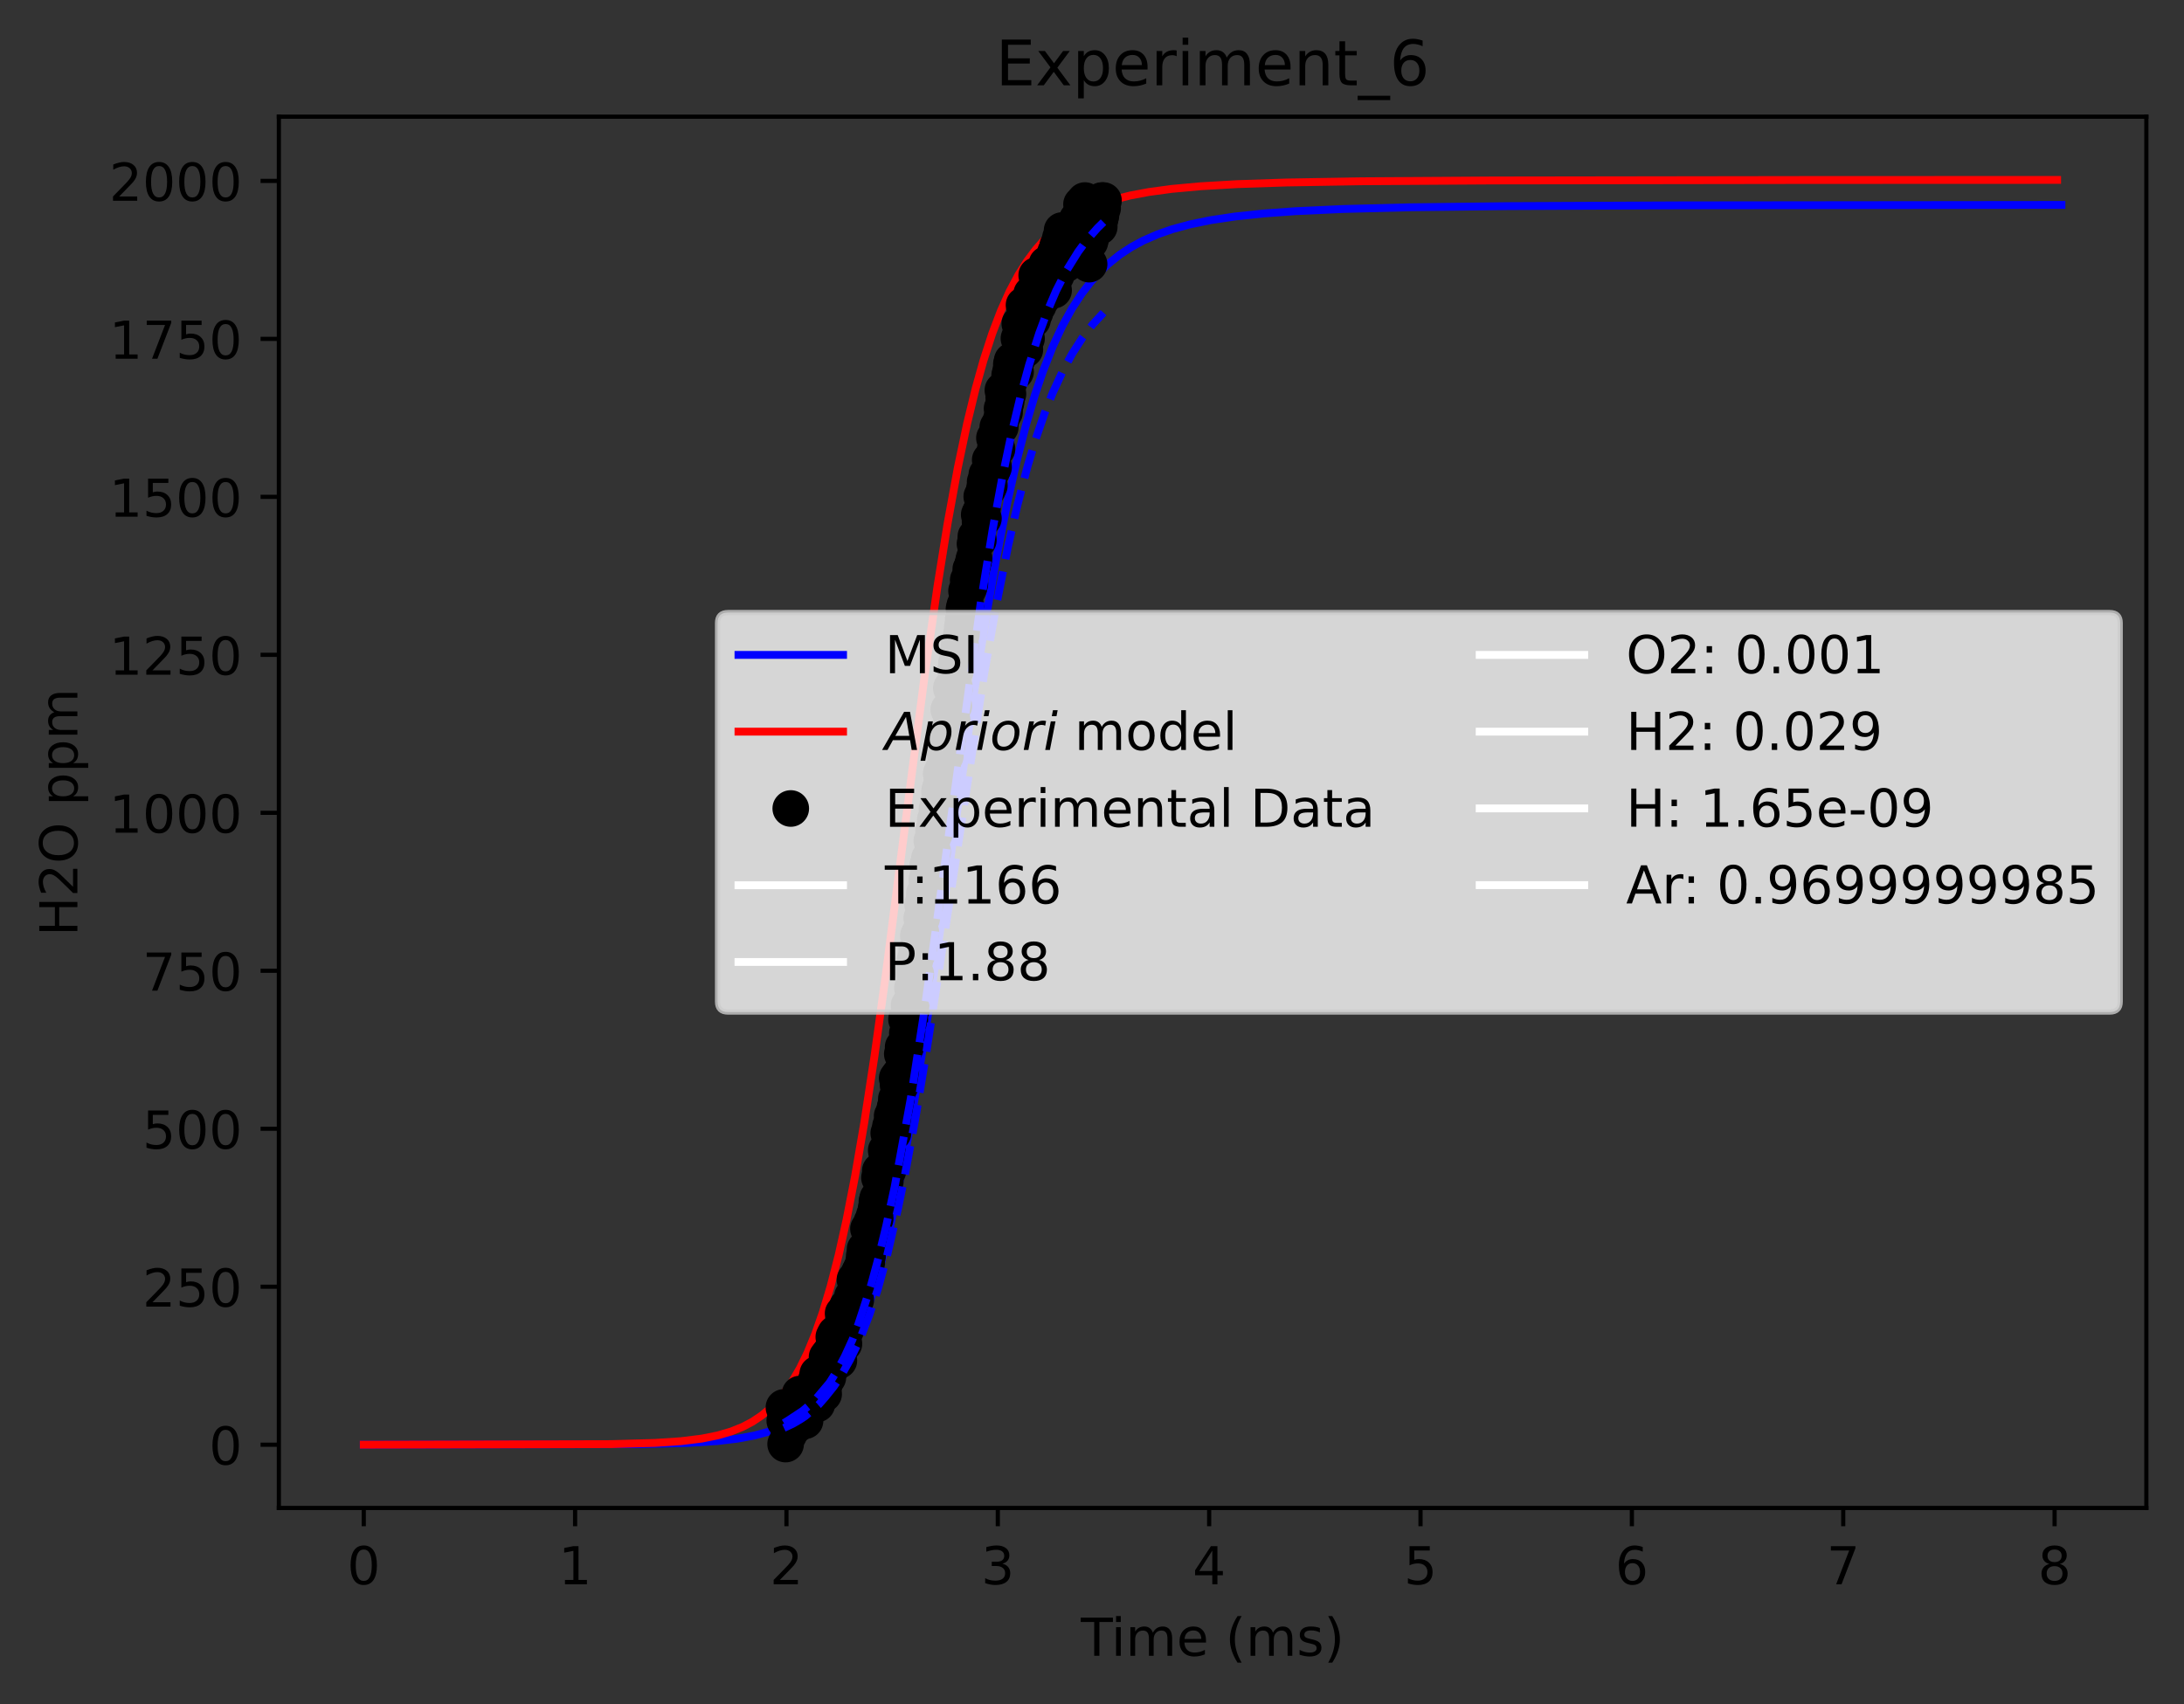 <?xml version="1.0" encoding="utf-8" standalone="no"?>
<!DOCTYPE svg PUBLIC "-//W3C//DTD SVG 1.1//EN"
  "http://www.w3.org/Graphics/SVG/1.1/DTD/svg11.dtd">
<!-- Created with matplotlib (https://matplotlib.org/) -->
<svg height="325.986pt" version="1.1" viewBox="0 0 417.648 325.986" width="417.648pt" xmlns="http://www.w3.org/2000/svg" xmlns:xlink="http://www.w3.org/1999/xlink">
 <rect x="0" y="0" width="417.648" height="325.986" fill="#333333" stroke="none"/>
 <defs>
  <style type="text/css">*{stroke-linecap:butt;stroke-linejoin:round;}</style>
 </defs>
 <g id="figure_1">
  <g id="patch_1">
   <path d="M 0 325.986 
L 417.648 325.986 
L 417.648 0 
L 0 0 
z
" style="fill:none;"/>
  </g>
  <g id="axes_1">
   <g id="patch_2">
    <path d="M 53.328 288.43 
L 410.448 288.43 
L 410.448 22.318 
L 53.328 22.318 
z
" style="fill:none;"/>
   </g>
   <g id="matplotlib.axis_1">
    <g id="xtick_1">
     <g id="line2d_1">
      <defs>
       <path d="M 0 0 
L 0 3.5 
" id="m43123bcebc" style="stroke:#000000;stroke-width:0.8;"/>
      </defs>
      <g>
       <use style="stroke:#000000;stroke-width:0.8;" x="69.561" xlink:href="#m43123bcebc" y="288.43"/>
      </g>
     </g>
     <g id="text_1">
      <!-- 0 -->
      <g transform="translate(66.38 303.029)scale(0.1 -0.1)">
       <defs>
        <path d="M 31.781 66.406 
Q 24.172 66.406 20.328 58.906 
Q 16.5 51.422 16.5 36.375 
Q 16.5 21.391 20.328 13.891 
Q 24.172 6.391 31.781 6.391 
Q 39.453 6.391 43.281 13.891 
Q 47.125 21.391 47.125 36.375 
Q 47.125 51.422 43.281 58.906 
Q 39.453 66.406 31.781 66.406 
z
M 31.781 74.219 
Q 44.047 74.219 50.516 64.516 
Q 56.984 54.828 56.984 36.375 
Q 56.984 17.969 50.516 8.266 
Q 44.047 -1.422 31.781 -1.422 
Q 19.531 -1.422 13.062 8.266 
Q 6.594 17.969 6.594 36.375 
Q 6.594 54.828 13.062 64.516 
Q 19.531 74.219 31.781 74.219 
z
" id="DejaVuSans-48"/>
       </defs>
       <use xlink:href="#DejaVuSans-48"/>
      </g>
     </g>
    </g>
    <g id="xtick_2">
     <g id="line2d_2">
      <g>
       <use style="stroke:#000000;stroke-width:0.8;" x="109.978" xlink:href="#m43123bcebc" y="288.43"/>
      </g>
     </g>
     <g id="text_2">
      <!-- 1 -->
      <g transform="translate(106.797 303.029)scale(0.1 -0.1)">
       <defs>
        <path d="M 12.406 8.297 
L 28.516 8.297 
L 28.516 63.922 
L 10.984 60.406 
L 10.984 69.391 
L 28.422 72.906 
L 38.281 72.906 
L 38.281 8.297 
L 54.391 8.297 
L 54.391 0 
L 12.406 0 
z
" id="DejaVuSans-49"/>
       </defs>
       <use xlink:href="#DejaVuSans-49"/>
      </g>
     </g>
    </g>
    <g id="xtick_3">
     <g id="line2d_3">
      <g>
       <use style="stroke:#000000;stroke-width:0.8;" x="150.395" xlink:href="#m43123bcebc" y="288.43"/>
      </g>
     </g>
     <g id="text_3">
      <!-- 2 -->
      <g transform="translate(147.214 303.029)scale(0.1 -0.1)">
       <defs>
        <path d="M 19.188 8.297 
L 53.609 8.297 
L 53.609 0 
L 7.328 0 
L 7.328 8.297 
Q 12.938 14.109 22.625 23.891 
Q 32.328 33.688 34.812 36.531 
Q 39.547 41.844 41.422 45.531 
Q 43.312 49.219 43.312 52.781 
Q 43.312 58.594 39.234 62.25 
Q 35.156 65.922 28.609 65.922 
Q 23.969 65.922 18.812 64.312 
Q 13.672 62.703 7.812 59.422 
L 7.812 69.391 
Q 13.766 71.781 18.938 73 
Q 24.125 74.219 28.422 74.219 
Q 39.75 74.219 46.484 68.547 
Q 53.219 62.891 53.219 53.422 
Q 53.219 48.922 51.531 44.891 
Q 49.859 40.875 45.406 35.406 
Q 44.188 33.984 37.641 27.219 
Q 31.109 20.453 19.188 8.297 
z
" id="DejaVuSans-50"/>
       </defs>
       <use xlink:href="#DejaVuSans-50"/>
      </g>
     </g>
    </g>
    <g id="xtick_4">
     <g id="line2d_4">
      <g>
       <use style="stroke:#000000;stroke-width:0.8;" x="190.812" xlink:href="#m43123bcebc" y="288.43"/>
      </g>
     </g>
     <g id="text_4">
      <!-- 3 -->
      <g transform="translate(187.631 303.029)scale(0.1 -0.1)">
       <defs>
        <path d="M 40.578 39.312 
Q 47.656 37.797 51.625 33 
Q 55.609 28.219 55.609 21.188 
Q 55.609 10.406 48.188 4.484 
Q 40.766 -1.422 27.094 -1.422 
Q 22.516 -1.422 17.656 -0.516 
Q 12.797 0.391 7.625 2.203 
L 7.625 11.719 
Q 11.719 9.328 16.594 8.109 
Q 21.484 6.891 26.812 6.891 
Q 36.078 6.891 40.938 10.547 
Q 45.797 14.203 45.797 21.188 
Q 45.797 27.641 41.281 31.266 
Q 36.766 34.906 28.719 34.906 
L 20.219 34.906 
L 20.219 43.016 
L 29.109 43.016 
Q 36.375 43.016 40.234 45.922 
Q 44.094 48.828 44.094 54.297 
Q 44.094 59.906 40.109 62.906 
Q 36.141 65.922 28.719 65.922 
Q 24.656 65.922 20.016 65.031 
Q 15.375 64.156 9.812 62.312 
L 9.812 71.094 
Q 15.438 72.656 20.344 73.438 
Q 25.25 74.219 29.594 74.219 
Q 40.828 74.219 47.359 69.109 
Q 53.906 64.016 53.906 55.328 
Q 53.906 49.266 50.438 45.094 
Q 46.969 40.922 40.578 39.312 
z
" id="DejaVuSans-51"/>
       </defs>
       <use xlink:href="#DejaVuSans-51"/>
      </g>
     </g>
    </g>
    <g id="xtick_5">
     <g id="line2d_5">
      <g>
       <use style="stroke:#000000;stroke-width:0.8;" x="231.23" xlink:href="#m43123bcebc" y="288.43"/>
      </g>
     </g>
     <g id="text_5">
      <!-- 4 -->
      <g transform="translate(228.048 303.029)scale(0.1 -0.1)">
       <defs>
        <path d="M 37.797 64.312 
L 12.891 25.391 
L 37.797 25.391 
z
M 35.203 72.906 
L 47.609 72.906 
L 47.609 25.391 
L 58.016 25.391 
L 58.016 17.188 
L 47.609 17.188 
L 47.609 0 
L 37.797 0 
L 37.797 17.188 
L 4.891 17.188 
L 4.891 26.703 
z
" id="DejaVuSans-52"/>
       </defs>
       <use xlink:href="#DejaVuSans-52"/>
      </g>
     </g>
    </g>
    <g id="xtick_6">
     <g id="line2d_6">
      <g>
       <use style="stroke:#000000;stroke-width:0.8;" x="271.647" xlink:href="#m43123bcebc" y="288.43"/>
      </g>
     </g>
     <g id="text_6">
      <!-- 5 -->
      <g transform="translate(268.466 303.029)scale(0.1 -0.1)">
       <defs>
        <path d="M 10.797 72.906 
L 49.516 72.906 
L 49.516 64.594 
L 19.828 64.594 
L 19.828 46.734 
Q 21.969 47.469 24.109 47.828 
Q 26.266 48.188 28.422 48.188 
Q 40.625 48.188 47.75 41.5 
Q 54.891 34.812 54.891 23.391 
Q 54.891 11.625 47.562 5.094 
Q 40.234 -1.422 26.906 -1.422 
Q 22.312 -1.422 17.547 -0.641 
Q 12.797 0.141 7.719 1.703 
L 7.719 11.625 
Q 12.109 9.234 16.797 8.062 
Q 21.484 6.891 26.703 6.891 
Q 35.156 6.891 40.078 11.328 
Q 45.016 15.766 45.016 23.391 
Q 45.016 31 40.078 35.438 
Q 35.156 39.891 26.703 39.891 
Q 22.75 39.891 18.812 39.016 
Q 14.891 38.141 10.797 36.281 
z
" id="DejaVuSans-53"/>
       </defs>
       <use xlink:href="#DejaVuSans-53"/>
      </g>
     </g>
    </g>
    <g id="xtick_7">
     <g id="line2d_7">
      <g>
       <use style="stroke:#000000;stroke-width:0.8;" x="312.064" xlink:href="#m43123bcebc" y="288.43"/>
      </g>
     </g>
     <g id="text_7">
      <!-- 6 -->
      <g transform="translate(308.883 303.029)scale(0.1 -0.1)">
       <defs>
        <path d="M 33.016 40.375 
Q 26.375 40.375 22.484 35.828 
Q 18.609 31.297 18.609 23.391 
Q 18.609 15.531 22.484 10.953 
Q 26.375 6.391 33.016 6.391 
Q 39.656 6.391 43.531 10.953 
Q 47.406 15.531 47.406 23.391 
Q 47.406 31.297 43.531 35.828 
Q 39.656 40.375 33.016 40.375 
z
M 52.594 71.297 
L 52.594 62.312 
Q 48.875 64.062 45.094 64.984 
Q 41.312 65.922 37.594 65.922 
Q 27.828 65.922 22.672 59.328 
Q 17.531 52.734 16.797 39.406 
Q 19.672 43.656 24.016 45.922 
Q 28.375 48.188 33.594 48.188 
Q 44.578 48.188 50.953 41.516 
Q 57.328 34.859 57.328 23.391 
Q 57.328 12.156 50.688 5.359 
Q 44.047 -1.422 33.016 -1.422 
Q 20.359 -1.422 13.672 8.266 
Q 6.984 17.969 6.984 36.375 
Q 6.984 53.656 15.188 63.938 
Q 23.391 74.219 37.203 74.219 
Q 40.922 74.219 44.703 73.484 
Q 48.484 72.75 52.594 71.297 
z
" id="DejaVuSans-54"/>
       </defs>
       <use xlink:href="#DejaVuSans-54"/>
      </g>
     </g>
    </g>
    <g id="xtick_8">
     <g id="line2d_8">
      <g>
       <use style="stroke:#000000;stroke-width:0.8;" x="352.481" xlink:href="#m43123bcebc" y="288.43"/>
      </g>
     </g>
     <g id="text_8">
      <!-- 7 -->
      <g transform="translate(349.3 303.029)scale(0.1 -0.1)">
       <defs>
        <path d="M 8.203 72.906 
L 55.078 72.906 
L 55.078 68.703 
L 28.609 0 
L 18.312 0 
L 43.219 64.594 
L 8.203 64.594 
z
" id="DejaVuSans-55"/>
       </defs>
       <use xlink:href="#DejaVuSans-55"/>
      </g>
     </g>
    </g>
    <g id="xtick_9">
     <g id="line2d_9">
      <g>
       <use style="stroke:#000000;stroke-width:0.8;" x="392.899" xlink:href="#m43123bcebc" y="288.43"/>
      </g>
     </g>
     <g id="text_9">
      <!-- 8 -->
      <g transform="translate(389.717 303.029)scale(0.1 -0.1)">
       <defs>
        <path d="M 31.781 34.625 
Q 24.75 34.625 20.719 30.859 
Q 16.703 27.094 16.703 20.516 
Q 16.703 13.922 20.719 10.156 
Q 24.75 6.391 31.781 6.391 
Q 38.812 6.391 42.859 10.172 
Q 46.922 13.969 46.922 20.516 
Q 46.922 27.094 42.891 30.859 
Q 38.875 34.625 31.781 34.625 
z
M 21.922 38.812 
Q 15.578 40.375 12.031 44.719 
Q 8.5 49.078 8.5 55.328 
Q 8.5 64.062 14.719 69.141 
Q 20.953 74.219 31.781 74.219 
Q 42.672 74.219 48.875 69.141 
Q 55.078 64.062 55.078 55.328 
Q 55.078 49.078 51.531 44.719 
Q 48 40.375 41.703 38.812 
Q 48.828 37.156 52.797 32.312 
Q 56.781 27.484 56.781 20.516 
Q 56.781 9.906 50.312 4.234 
Q 43.844 -1.422 31.781 -1.422 
Q 19.734 -1.422 13.25 4.234 
Q 6.781 9.906 6.781 20.516 
Q 6.781 27.484 10.781 32.312 
Q 14.797 37.156 21.922 38.812 
z
M 18.312 54.391 
Q 18.312 48.734 21.844 45.562 
Q 25.391 42.391 31.781 42.391 
Q 38.141 42.391 41.719 45.562 
Q 45.312 48.734 45.312 54.391 
Q 45.312 60.062 41.719 63.234 
Q 38.141 66.406 31.781 66.406 
Q 25.391 66.406 21.844 63.234 
Q 18.312 60.062 18.312 54.391 
z
" id="DejaVuSans-56"/>
       </defs>
       <use xlink:href="#DejaVuSans-56"/>
      </g>
     </g>
    </g>
    <g id="text_10">
     <!-- Time (ms) -->
     <g transform="translate(206.689 316.707)scale(0.1 -0.1)">
      <defs>
       <path d="M -0.297 72.906 
L 61.375 72.906 
L 61.375 64.594 
L 35.5 64.594 
L 35.5 0 
L 25.594 0 
L 25.594 64.594 
L -0.297 64.594 
z
" id="DejaVuSans-84"/>
       <path d="M 9.422 54.688 
L 18.406 54.688 
L 18.406 0 
L 9.422 0 
z
M 9.422 75.984 
L 18.406 75.984 
L 18.406 64.594 
L 9.422 64.594 
z
" id="DejaVuSans-105"/>
       <path d="M 52 44.188 
Q 55.375 50.25 60.062 53.125 
Q 64.75 56 71.094 56 
Q 79.641 56 84.281 50.016 
Q 88.922 44.047 88.922 33.016 
L 88.922 0 
L 79.891 0 
L 79.891 32.719 
Q 79.891 40.578 77.094 44.375 
Q 74.312 48.188 68.609 48.188 
Q 61.625 48.188 57.562 43.547 
Q 53.516 38.922 53.516 30.906 
L 53.516 0 
L 44.484 0 
L 44.484 32.719 
Q 44.484 40.625 41.703 44.406 
Q 38.922 48.188 33.109 48.188 
Q 26.219 48.188 22.156 43.531 
Q 18.109 38.875 18.109 30.906 
L 18.109 0 
L 9.078 0 
L 9.078 54.688 
L 18.109 54.688 
L 18.109 46.188 
Q 21.188 51.219 25.484 53.609 
Q 29.781 56 35.688 56 
Q 41.656 56 45.828 52.969 
Q 50 49.953 52 44.188 
z
" id="DejaVuSans-109"/>
       <path d="M 56.203 29.594 
L 56.203 25.203 
L 14.891 25.203 
Q 15.484 15.922 20.484 11.062 
Q 25.484 6.203 34.422 6.203 
Q 39.594 6.203 44.453 7.469 
Q 49.312 8.734 54.109 11.281 
L 54.109 2.781 
Q 49.266 0.734 44.188 -0.344 
Q 39.109 -1.422 33.891 -1.422 
Q 20.797 -1.422 13.156 6.188 
Q 5.516 13.812 5.516 26.812 
Q 5.516 40.234 12.766 48.109 
Q 20.016 56 32.328 56 
Q 43.359 56 49.781 48.891 
Q 56.203 41.797 56.203 29.594 
z
M 47.219 32.234 
Q 47.125 39.594 43.094 43.984 
Q 39.062 48.391 32.422 48.391 
Q 24.906 48.391 20.391 44.141 
Q 15.875 39.891 15.188 32.172 
z
" id="DejaVuSans-101"/>
       <path id="DejaVuSans-32"/>
       <path d="M 31 75.875 
Q 24.469 64.656 21.281 53.656 
Q 18.109 42.672 18.109 31.391 
Q 18.109 20.125 21.312 9.062 
Q 24.516 -2 31 -13.188 
L 23.188 -13.188 
Q 15.875 -1.703 12.234 9.375 
Q 8.594 20.453 8.594 31.391 
Q 8.594 42.281 12.203 53.312 
Q 15.828 64.359 23.188 75.875 
z
" id="DejaVuSans-40"/>
       <path d="M 44.281 53.078 
L 44.281 44.578 
Q 40.484 46.531 36.375 47.5 
Q 32.281 48.484 27.875 48.484 
Q 21.188 48.484 17.844 46.438 
Q 14.5 44.391 14.5 40.281 
Q 14.5 37.156 16.891 35.375 
Q 19.281 33.594 26.516 31.984 
L 29.594 31.297 
Q 39.156 29.25 43.188 25.516 
Q 47.219 21.781 47.219 15.094 
Q 47.219 7.469 41.188 3.016 
Q 35.156 -1.422 24.609 -1.422 
Q 20.219 -1.422 15.453 -0.562 
Q 10.688 0.297 5.422 2 
L 5.422 11.281 
Q 10.406 8.688 15.234 7.391 
Q 20.062 6.109 24.812 6.109 
Q 31.156 6.109 34.562 8.281 
Q 37.984 10.453 37.984 14.406 
Q 37.984 18.062 35.516 20.016 
Q 33.062 21.969 24.703 23.781 
L 21.578 24.516 
Q 13.234 26.266 9.516 29.906 
Q 5.812 33.547 5.812 39.891 
Q 5.812 47.609 11.281 51.797 
Q 16.75 56 26.812 56 
Q 31.781 56 36.172 55.266 
Q 40.578 54.547 44.281 53.078 
z
" id="DejaVuSans-115"/>
       <path d="M 8.016 75.875 
L 15.828 75.875 
Q 23.141 64.359 26.781 53.312 
Q 30.422 42.281 30.422 31.391 
Q 30.422 20.453 26.781 9.375 
Q 23.141 -1.703 15.828 -13.188 
L 8.016 -13.188 
Q 14.5 -2 17.703 9.062 
Q 20.906 20.125 20.906 31.391 
Q 20.906 42.672 17.703 53.656 
Q 14.5 64.656 8.016 75.875 
z
" id="DejaVuSans-41"/>
      </defs>
      <use xlink:href="#DejaVuSans-84"/>
      <use x="57.959" xlink:href="#DejaVuSans-105"/>
      <use x="85.742" xlink:href="#DejaVuSans-109"/>
      <use x="183.154" xlink:href="#DejaVuSans-101"/>
      <use x="244.678" xlink:href="#DejaVuSans-32"/>
      <use x="276.465" xlink:href="#DejaVuSans-40"/>
      <use x="315.479" xlink:href="#DejaVuSans-109"/>
      <use x="412.891" xlink:href="#DejaVuSans-115"/>
      <use x="464.99" xlink:href="#DejaVuSans-41"/>
     </g>
    </g>
   </g>
   <g id="matplotlib.axis_2">
    <g id="ytick_1">
     <g id="line2d_10">
      <defs>
       <path d="M 0 0 
L -3.5 0 
" id="m34ccd1281f" style="stroke:#000000;stroke-width:0.8;"/>
      </defs>
      <g>
       <use style="stroke:#000000;stroke-width:0.8;" x="53.328" xlink:href="#m34ccd1281f" y="276.334"/>
      </g>
     </g>
     <g id="text_11">
      <!-- 0 -->
      <g transform="translate(39.966 280.133)scale(0.1 -0.1)">
       <use xlink:href="#DejaVuSans-48"/>
      </g>
     </g>
    </g>
    <g id="ytick_2">
     <g id="line2d_11">
      <g>
       <use style="stroke:#000000;stroke-width:0.8;" x="53.328" xlink:href="#m34ccd1281f" y="246.118"/>
      </g>
     </g>
     <g id="text_12">
      <!-- 250 -->
      <g transform="translate(27.241 249.917)scale(0.1 -0.1)">
       <use xlink:href="#DejaVuSans-50"/>
       <use x="63.623" xlink:href="#DejaVuSans-53"/>
       <use x="127.246" xlink:href="#DejaVuSans-48"/>
      </g>
     </g>
    </g>
    <g id="ytick_3">
     <g id="line2d_12">
      <g>
       <use style="stroke:#000000;stroke-width:0.8;" x="53.328" xlink:href="#m34ccd1281f" y="215.902"/>
      </g>
     </g>
     <g id="text_13">
      <!-- 500 -->
      <g transform="translate(27.241 219.701)scale(0.1 -0.1)">
       <use xlink:href="#DejaVuSans-53"/>
       <use x="63.623" xlink:href="#DejaVuSans-48"/>
       <use x="127.246" xlink:href="#DejaVuSans-48"/>
      </g>
     </g>
    </g>
    <g id="ytick_4">
     <g id="line2d_13">
      <g>
       <use style="stroke:#000000;stroke-width:0.8;" x="53.328" xlink:href="#m34ccd1281f" y="185.686"/>
      </g>
     </g>
     <g id="text_14">
      <!-- 750 -->
      <g transform="translate(27.241 189.485)scale(0.1 -0.1)">
       <use xlink:href="#DejaVuSans-55"/>
       <use x="63.623" xlink:href="#DejaVuSans-53"/>
       <use x="127.246" xlink:href="#DejaVuSans-48"/>
      </g>
     </g>
    </g>
    <g id="ytick_5">
     <g id="line2d_14">
      <g>
       <use style="stroke:#000000;stroke-width:0.8;" x="53.328" xlink:href="#m34ccd1281f" y="155.47"/>
      </g>
     </g>
     <g id="text_15">
      <!-- 1000 -->
      <g transform="translate(20.878 159.269)scale(0.1 -0.1)">
       <use xlink:href="#DejaVuSans-49"/>
       <use x="63.623" xlink:href="#DejaVuSans-48"/>
       <use x="127.246" xlink:href="#DejaVuSans-48"/>
       <use x="190.869" xlink:href="#DejaVuSans-48"/>
      </g>
     </g>
    </g>
    <g id="ytick_6">
     <g id="line2d_15">
      <g>
       <use style="stroke:#000000;stroke-width:0.8;" x="53.328" xlink:href="#m34ccd1281f" y="125.254"/>
      </g>
     </g>
     <g id="text_16">
      <!-- 1250 -->
      <g transform="translate(20.878 129.053)scale(0.1 -0.1)">
       <use xlink:href="#DejaVuSans-49"/>
       <use x="63.623" xlink:href="#DejaVuSans-50"/>
       <use x="127.246" xlink:href="#DejaVuSans-53"/>
       <use x="190.869" xlink:href="#DejaVuSans-48"/>
      </g>
     </g>
    </g>
    <g id="ytick_7">
     <g id="line2d_16">
      <g>
       <use style="stroke:#000000;stroke-width:0.8;" x="53.328" xlink:href="#m34ccd1281f" y="95.038"/>
      </g>
     </g>
     <g id="text_17">
      <!-- 1500 -->
      <g transform="translate(20.878 98.837)scale(0.1 -0.1)">
       <use xlink:href="#DejaVuSans-49"/>
       <use x="63.623" xlink:href="#DejaVuSans-53"/>
       <use x="127.246" xlink:href="#DejaVuSans-48"/>
       <use x="190.869" xlink:href="#DejaVuSans-48"/>
      </g>
     </g>
    </g>
    <g id="ytick_8">
     <g id="line2d_17">
      <g>
       <use style="stroke:#000000;stroke-width:0.8;" x="53.328" xlink:href="#m34ccd1281f" y="64.822"/>
      </g>
     </g>
     <g id="text_18">
      <!-- 1750 -->
      <g transform="translate(20.878 68.621)scale(0.1 -0.1)">
       <use xlink:href="#DejaVuSans-49"/>
       <use x="63.623" xlink:href="#DejaVuSans-55"/>
       <use x="127.246" xlink:href="#DejaVuSans-53"/>
       <use x="190.869" xlink:href="#DejaVuSans-48"/>
      </g>
     </g>
    </g>
    <g id="ytick_9">
     <g id="line2d_18">
      <g>
       <use style="stroke:#000000;stroke-width:0.8;" x="53.328" xlink:href="#m34ccd1281f" y="34.606"/>
      </g>
     </g>
     <g id="text_19">
      <!-- 2000 -->
      <g transform="translate(20.878 38.405)scale(0.1 -0.1)">
       <use xlink:href="#DejaVuSans-50"/>
       <use x="63.623" xlink:href="#DejaVuSans-48"/>
       <use x="127.246" xlink:href="#DejaVuSans-48"/>
       <use x="190.869" xlink:href="#DejaVuSans-48"/>
      </g>
     </g>
    </g>
    <g id="text_20">
     <!-- H2O ppm -->
     <g transform="translate(14.798 179.059)rotate(-90)scale(0.1 -0.1)">
      <defs>
       <path d="M 9.812 72.906 
L 19.672 72.906 
L 19.672 43.016 
L 55.516 43.016 
L 55.516 72.906 
L 65.375 72.906 
L 65.375 0 
L 55.516 0 
L 55.516 34.719 
L 19.672 34.719 
L 19.672 0 
L 9.812 0 
z
" id="DejaVuSans-72"/>
       <path d="M 39.406 66.219 
Q 28.656 66.219 22.328 58.203 
Q 16.016 50.203 16.016 36.375 
Q 16.016 22.609 22.328 14.594 
Q 28.656 6.594 39.406 6.594 
Q 50.141 6.594 56.422 14.594 
Q 62.703 22.609 62.703 36.375 
Q 62.703 50.203 56.422 58.203 
Q 50.141 66.219 39.406 66.219 
z
M 39.406 74.219 
Q 54.734 74.219 63.906 63.938 
Q 73.094 53.656 73.094 36.375 
Q 73.094 19.141 63.906 8.859 
Q 54.734 -1.422 39.406 -1.422 
Q 24.031 -1.422 14.812 8.828 
Q 5.609 19.094 5.609 36.375 
Q 5.609 53.656 14.812 63.938 
Q 24.031 74.219 39.406 74.219 
z
" id="DejaVuSans-79"/>
       <path d="M 18.109 8.203 
L 18.109 -20.797 
L 9.078 -20.797 
L 9.078 54.688 
L 18.109 54.688 
L 18.109 46.391 
Q 20.953 51.266 25.266 53.625 
Q 29.594 56 35.594 56 
Q 45.562 56 51.781 48.094 
Q 58.016 40.188 58.016 27.297 
Q 58.016 14.406 51.781 6.484 
Q 45.562 -1.422 35.594 -1.422 
Q 29.594 -1.422 25.266 0.953 
Q 20.953 3.328 18.109 8.203 
z
M 48.688 27.297 
Q 48.688 37.203 44.609 42.844 
Q 40.531 48.484 33.406 48.484 
Q 26.266 48.484 22.188 42.844 
Q 18.109 37.203 18.109 27.297 
Q 18.109 17.391 22.188 11.75 
Q 26.266 6.109 33.406 6.109 
Q 40.531 6.109 44.609 11.75 
Q 48.688 17.391 48.688 27.297 
z
" id="DejaVuSans-112"/>
      </defs>
      <use xlink:href="#DejaVuSans-72"/>
      <use x="75.195" xlink:href="#DejaVuSans-50"/>
      <use x="138.818" xlink:href="#DejaVuSans-79"/>
      <use x="217.529" xlink:href="#DejaVuSans-32"/>
      <use x="249.316" xlink:href="#DejaVuSans-112"/>
      <use x="312.793" xlink:href="#DejaVuSans-112"/>
      <use x="376.27" xlink:href="#DejaVuSans-109"/>
     </g>
    </g>
   </g>
   <g id="line2d_19">
    <path clip-path="url(#p5538192bd8)" d="M 69.561 276.334 
L 122.553 276.227 
L 131.58 275.998 
L 137.17 275.639 
L 140.992 275.189 
L 144.337 274.562 
L 146.726 273.919 
L 149.115 273.047 
L 151.38 271.941 
L 153.152 270.831 
L 154.924 269.451 
L 156.696 267.741 
L 158.114 266.087 
L 159.532 264.135 
L 160.949 261.838 
L 162.367 259.145 
L 163.951 255.602 
L 165.479 251.579 
L 166.992 246.944 
L 168.505 241.597 
L 170.11 235.09 
L 171.71 227.705 
L 173.359 219.16 
L 175.411 207.243 
L 177.717 192.393 
L 180.693 171.671 
L 186.252 132.69 
L 188.564 118.04 
L 190.617 106.321 
L 192.67 95.952 
L 194.443 88.096 
L 196.262 81.064 
L 197.926 75.477 
L 199.452 71.002 
L 201.304 66.315 
L 203.155 62.346 
L 205.007 58.993 
L 206.859 56.164 
L 208.71 53.778 
L 210.192 52.14 
L 211.873 50.529 
L 214.115 48.727 
L 216.357 47.25 
L 218.599 46.034 
L 221.402 44.807 
L 224.204 43.833 
L 227.567 42.92 
L 231.491 42.114 
L 236.135 41.417 
L 241.639 40.836 
L 247.795 40.391 
L 256.84 39.977 
L 269.448 39.655 
L 288.31 39.426 
L 321.688 39.276 
L 394.215 39.196 
L 394.215 39.196 
" style="fill:none;stroke:#0000ff;stroke-linecap:square;stroke-width:1.5;"/>
   </g>
   <g id="line2d_20">
    <path clip-path="url(#p5538192bd8)" d="M 69.561 276.334 
L 116.839 276.224 
L 125.262 275.993 
L 130.217 275.662 
L 134.181 275.172 
L 137.26 274.556 
L 139.82 273.807 
L 142.014 272.924 
L 143.843 271.964 
L 145.671 270.743 
L 147.134 269.533 
L 148.597 268.073 
L 150.06 266.315 
L 151.522 264.205 
L 152.985 261.683 
L 154.448 258.679 
L 155.911 255.123 
L 157.374 250.937 
L 158.836 246.049 
L 160.374 240.076 
L 161.862 233.421 
L 163.52 224.942 
L 165.275 214.744 
L 167.219 202.065 
L 169.401 186.366 
L 172.752 160.447 
L 176.903 128.605 
L 179.302 111.961 
L 181.221 100.067 
L 183.178 89.389 
L 184.938 81.044 
L 186.583 74.28 
L 188.068 68.974 
L 189.734 63.832 
L 191.4 59.457 
L 193.066 55.749 
L 194.732 52.615 
L 196.399 49.97 
L 198.065 47.738 
L 199.567 46.027 
L 201.577 44.109 
L 203.588 42.541 
L 205.598 41.256 
L 207.608 40.199 
L 210.121 39.134 
L 213.137 38.145 
L 216.153 37.391 
L 219.671 36.729 
L 224.055 36.134 
L 229.611 35.625 
L 236.535 35.223 
L 246.042 34.907 
L 260.338 34.673 
L 285.739 34.518 
L 345.071 34.433 
L 393.383 34.414 
L 393.383 34.414 
" style="fill:none;stroke:#ff0000;stroke-linecap:square;stroke-width:1.5;"/>
   </g>
   <g id="line2d_21">
    <defs>
     <path d="M 0 3 
C 0.796 3 1.559 2.684 2.121 2.121 
C 2.684 1.559 3 0.796 3 0 
C 3 -0.796 2.684 -1.559 2.121 -2.121 
C 1.559 -2.684 0.796 -3 0 -3 
C -0.796 -3 -1.559 -2.684 -2.121 -2.121 
C -2.684 -1.559 -3 -0.796 -3 0 
C -3 0.796 -2.684 1.559 -2.121 2.121 
C -1.559 2.684 -0.796 3 0 3 
z
" id="md20050013c" style="stroke:#000000;"/>
    </defs>
    <g clip-path="url(#p5538192bd8)">
     <use style="stroke:#000000;" x="149.91" xlink:href="#md20050013c" y="269.201"/>
     <use style="stroke:#000000;" x="150.072" xlink:href="#md20050013c" y="271.755"/>
     <use style="stroke:#000000;" x="150.234" xlink:href="#md20050013c" y="276.218"/>
     <use style="stroke:#000000;" x="150.395" xlink:href="#md20050013c" y="269.839"/>
     <use style="stroke:#000000;" x="150.557" xlink:href="#md20050013c" y="271.755"/>
     <use style="stroke:#000000;" x="150.719" xlink:href="#md20050013c" y="270.479"/>
     <use style="stroke:#000000;" x="150.88" xlink:href="#md20050013c" y="274.307"/>
     <use style="stroke:#000000;" x="151.042" xlink:href="#md20050013c" y="271.755"/>
     <use style="stroke:#000000;" x="151.204" xlink:href="#md20050013c" y="269.839"/>
     <use style="stroke:#000000;" x="151.365" xlink:href="#md20050013c" y="271.117"/>
     <use style="stroke:#000000;" x="151.527" xlink:href="#md20050013c" y="271.117"/>
     <use style="stroke:#000000;" x="151.689" xlink:href="#md20050013c" y="273.031"/>
     <use style="stroke:#000000;" x="151.85" xlink:href="#md20050013c" y="269.839"/>
     <use style="stroke:#000000;" x="152.012" xlink:href="#md20050013c" y="272.394"/>
     <use style="stroke:#000000;" x="152.174" xlink:href="#md20050013c" y="271.117"/>
     <use style="stroke:#000000;" x="152.335" xlink:href="#md20050013c" y="269.839"/>
     <use style="stroke:#000000;" x="152.497" xlink:href="#md20050013c" y="272.394"/>
     <use style="stroke:#000000;" x="152.659" xlink:href="#md20050013c" y="269.839"/>
     <use style="stroke:#000000;" x="152.82" xlink:href="#md20050013c" y="269.839"/>
     <use style="stroke:#000000;" x="152.982" xlink:href="#md20050013c" y="266.642"/>
     <use style="stroke:#000000;" x="153.144" xlink:href="#md20050013c" y="269.839"/>
     <use style="stroke:#000000;" x="153.305" xlink:href="#md20050013c" y="271.117"/>
     <use style="stroke:#000000;" x="153.467" xlink:href="#md20050013c" y="269.201"/>
     <use style="stroke:#000000;" x="153.629" xlink:href="#md20050013c" y="269.201"/>
     <use style="stroke:#000000;" x="153.79" xlink:href="#md20050013c" y="271.117"/>
     <use style="stroke:#000000;" x="153.952" xlink:href="#md20050013c" y="271.755"/>
     <use style="stroke:#000000;" x="154.114" xlink:href="#md20050013c" y="269.839"/>
     <use style="stroke:#000000;" x="154.275" xlink:href="#md20050013c" y="268.562"/>
     <use style="stroke:#000000;" x="154.437" xlink:href="#md20050013c" y="269.201"/>
     <use style="stroke:#000000;" x="154.599" xlink:href="#md20050013c" y="268.562"/>
     <use style="stroke:#000000;" x="154.76" xlink:href="#md20050013c" y="267.283"/>
     <use style="stroke:#000000;" x="154.922" xlink:href="#md20050013c" y="267.283"/>
     <use style="stroke:#000000;" x="155.084" xlink:href="#md20050013c" y="267.283"/>
     <use style="stroke:#000000;" x="155.245" xlink:href="#md20050013c" y="267.283"/>
     <use style="stroke:#000000;" x="155.407" xlink:href="#md20050013c" y="267.922"/>
     <use style="stroke:#000000;" x="155.569" xlink:href="#md20050013c" y="267.283"/>
     <use style="stroke:#000000;" x="155.73" xlink:href="#md20050013c" y="267.283"/>
     <use style="stroke:#000000;" x="155.892" xlink:href="#md20050013c" y="266.002"/>
     <use style="stroke:#000000;" x="156.054" xlink:href="#md20050013c" y="264.081"/>
     <use style="stroke:#000000;" x="156.215" xlink:href="#md20050013c" y="268.562"/>
     <use style="stroke:#000000;" x="156.377" xlink:href="#md20050013c" y="262.799"/>
     <use style="stroke:#000000;" x="156.539" xlink:href="#md20050013c" y="264.721"/>
     <use style="stroke:#000000;" x="156.7" xlink:href="#md20050013c" y="266.002"/>
     <use style="stroke:#000000;" x="156.862" xlink:href="#md20050013c" y="263.441"/>
     <use style="stroke:#000000;" x="157.024" xlink:href="#md20050013c" y="263.441"/>
     <use style="stroke:#000000;" x="157.185" xlink:href="#md20050013c" y="262.799"/>
     <use style="stroke:#000000;" x="157.347" xlink:href="#md20050013c" y="263.441"/>
     <use style="stroke:#000000;" x="157.509" xlink:href="#md20050013c" y="266.642"/>
     <use style="stroke:#000000;" x="157.67" xlink:href="#md20050013c" y="264.721"/>
     <use style="stroke:#000000;" x="157.832" xlink:href="#md20050013c" y="262.158"/>
     <use style="stroke:#000000;" x="157.994" xlink:href="#md20050013c" y="262.158"/>
     <use style="stroke:#000000;" x="158.155" xlink:href="#md20050013c" y="259.591"/>
     <use style="stroke:#000000;" x="158.317" xlink:href="#md20050013c" y="263.441"/>
     <use style="stroke:#000000;" x="158.479" xlink:href="#md20050013c" y="262.158"/>
     <use style="stroke:#000000;" x="158.64" xlink:href="#md20050013c" y="258.948"/>
     <use style="stroke:#000000;" x="158.802" xlink:href="#md20050013c" y="260.875"/>
     <use style="stroke:#000000;" x="158.964" xlink:href="#md20050013c" y="261.517"/>
     <use style="stroke:#000000;" x="159.125" xlink:href="#md20050013c" y="258.306"/>
     <use style="stroke:#000000;" x="159.287" xlink:href="#md20050013c" y="259.591"/>
     <use style="stroke:#000000;" x="159.449" xlink:href="#md20050013c" y="255.735"/>
     <use style="stroke:#000000;" x="159.61" xlink:href="#md20050013c" y="257.02"/>
     <use style="stroke:#000000;" x="159.772" xlink:href="#md20050013c" y="255.09"/>
     <use style="stroke:#000000;" x="159.934" xlink:href="#md20050013c" y="257.02"/>
     <use style="stroke:#000000;" x="160.095" xlink:href="#md20050013c" y="260.233"/>
     <use style="stroke:#000000;" x="160.257" xlink:href="#md20050013c" y="255.735"/>
     <use style="stroke:#000000;" x="160.419" xlink:href="#md20050013c" y="260.233"/>
     <use style="stroke:#000000;" x="160.58" xlink:href="#md20050013c" y="256.378"/>
     <use style="stroke:#000000;" x="160.742" xlink:href="#md20050013c" y="256.378"/>
     <use style="stroke:#000000;" x="160.904" xlink:href="#md20050013c" y="256.378"/>
     <use style="stroke:#000000;" x="161.065" xlink:href="#md20050013c" y="256.378"/>
     <use style="stroke:#000000;" x="161.227" xlink:href="#md20050013c" y="251.225"/>
     <use style="stroke:#000000;" x="161.389" xlink:href="#md20050013c" y="257.02"/>
     <use style="stroke:#000000;" x="161.55" xlink:href="#md20050013c" y="252.515"/>
     <use style="stroke:#000000;" x="161.712" xlink:href="#md20050013c" y="254.447"/>
     <use style="stroke:#000000;" x="161.874" xlink:href="#md20050013c" y="253.802"/>
     <use style="stroke:#000000;" x="162.035" xlink:href="#md20050013c" y="249.934"/>
     <use style="stroke:#000000;" x="162.197" xlink:href="#md20050013c" y="253.159"/>
     <use style="stroke:#000000;" x="162.359" xlink:href="#md20050013c" y="249.934"/>
     <use style="stroke:#000000;" x="162.52" xlink:href="#md20050013c" y="251.869"/>
     <use style="stroke:#000000;" x="162.682" xlink:href="#md20050013c" y="251.869"/>
     <use style="stroke:#000000;" x="162.844" xlink:href="#md20050013c" y="249.289"/>
     <use style="stroke:#000000;" x="163.005" xlink:href="#md20050013c" y="247.998"/>
     <use style="stroke:#000000;" x="163.167" xlink:href="#md20050013c" y="247.998"/>
     <use style="stroke:#000000;" x="163.329" xlink:href="#md20050013c" y="249.289"/>
     <use style="stroke:#000000;" x="163.49" xlink:href="#md20050013c" y="244.766"/>
     <use style="stroke:#000000;" x="163.652" xlink:href="#md20050013c" y="248.644"/>
     <use style="stroke:#000000;" x="163.814" xlink:href="#md20050013c" y="244.766"/>
     <use style="stroke:#000000;" x="163.975" xlink:href="#md20050013c" y="244.766"/>
     <use style="stroke:#000000;" x="164.137" xlink:href="#md20050013c" y="244.118"/>
     <use style="stroke:#000000;" x="164.299" xlink:href="#md20050013c" y="243.471"/>
     <use style="stroke:#000000;" x="164.46" xlink:href="#md20050013c" y="244.766"/>
     <use style="stroke:#000000;" x="164.622" xlink:href="#md20050013c" y="242.823"/>
     <use style="stroke:#000000;" x="164.784" xlink:href="#md20050013c" y="244.118"/>
     <use style="stroke:#000000;" x="164.945" xlink:href="#md20050013c" y="244.766"/>
     <use style="stroke:#000000;" x="165.107" xlink:href="#md20050013c" y="241.528"/>
     <use style="stroke:#000000;" x="165.269" xlink:href="#md20050013c" y="240.231"/>
     <use style="stroke:#000000;" x="165.43" xlink:href="#md20050013c" y="238.934"/>
     <use style="stroke:#000000;" x="165.592" xlink:href="#md20050013c" y="240.879"/>
     <use style="stroke:#000000;" x="165.754" xlink:href="#md20050013c" y="241.528"/>
     <use style="stroke:#000000;" x="165.915" xlink:href="#md20050013c" y="240.231"/>
     <use style="stroke:#000000;" x="166.077" xlink:href="#md20050013c" y="235.036"/>
     <use style="stroke:#000000;" x="166.239" xlink:href="#md20050013c" y="238.285"/>
     <use style="stroke:#000000;" x="166.4" xlink:href="#md20050013c" y="238.285"/>
     <use style="stroke:#000000;" x="166.562" xlink:href="#md20050013c" y="235.687"/>
     <use style="stroke:#000000;" x="166.724" xlink:href="#md20050013c" y="233.736"/>
     <use style="stroke:#000000;" x="166.885" xlink:href="#md20050013c" y="233.736"/>
     <use style="stroke:#000000;" x="167.047" xlink:href="#md20050013c" y="233.736"/>
     <use style="stroke:#000000;" x="167.209" xlink:href="#md20050013c" y="232.434"/>
     <use style="stroke:#000000;" x="167.37" xlink:href="#md20050013c" y="233.085"/>
     <use style="stroke:#000000;" x="167.532" xlink:href="#md20050013c" y="231.132"/>
     <use style="stroke:#000000;" x="167.694" xlink:href="#md20050013c" y="229.828"/>
     <use style="stroke:#000000;" x="167.856" xlink:href="#md20050013c" y="229.176"/>
     <use style="stroke:#000000;" x="168.017" xlink:href="#md20050013c" y="229.828"/>
     <use style="stroke:#000000;" x="168.179" xlink:href="#md20050013c" y="225.26"/>
     <use style="stroke:#000000;" x="168.341" xlink:href="#md20050013c" y="223.952"/>
     <use style="stroke:#000000;" x="168.502" xlink:href="#md20050013c" y="225.26"/>
     <use style="stroke:#000000;" x="168.664" xlink:href="#md20050013c" y="225.913"/>
     <use style="stroke:#000000;" x="168.826" xlink:href="#md20050013c" y="224.607"/>
     <use style="stroke:#000000;" x="168.987" xlink:href="#md20050013c" y="225.26"/>
     <use style="stroke:#000000;" x="169.149" xlink:href="#md20050013c" y="224.607"/>
     <use style="stroke:#000000;" x="169.311" xlink:href="#md20050013c" y="225.913"/>
     <use style="stroke:#000000;" x="169.472" xlink:href="#md20050013c" y="220.026"/>
     <use style="stroke:#000000;" x="169.634" xlink:href="#md20050013c" y="220.682"/>
     <use style="stroke:#000000;" x="169.796" xlink:href="#md20050013c" y="223.952"/>
     <use style="stroke:#000000;" x="169.957" xlink:href="#md20050013c" y="216.747"/>
     <use style="stroke:#000000;" x="170.119" xlink:href="#md20050013c" y="221.336"/>
     <use style="stroke:#000000;" x="170.281" xlink:href="#md20050013c" y="215.435"/>
     <use style="stroke:#000000;" x="170.442" xlink:href="#md20050013c" y="216.747"/>
     <use style="stroke:#000000;" x="170.604" xlink:href="#md20050013c" y="213.464"/>
     <use style="stroke:#000000;" x="170.766" xlink:href="#md20050013c" y="216.747"/>
     <use style="stroke:#000000;" x="170.927" xlink:href="#md20050013c" y="214.778"/>
     <use style="stroke:#000000;" x="171.089" xlink:href="#md20050013c" y="212.149"/>
     <use style="stroke:#000000;" x="171.251" xlink:href="#md20050013c" y="211.492"/>
     <use style="stroke:#000000;" x="171.412" xlink:href="#md20050013c" y="210.175"/>
     <use style="stroke:#000000;" x="171.574" xlink:href="#md20050013c" y="206.221"/>
     <use style="stroke:#000000;" x="171.736" xlink:href="#md20050013c" y="207.539"/>
     <use style="stroke:#000000;" x="171.897" xlink:href="#md20050013c" y="208.199"/>
     <use style="stroke:#000000;" x="172.059" xlink:href="#md20050013c" y="205.56"/>
     <use style="stroke:#000000;" x="172.221" xlink:href="#md20050013c" y="207.539"/>
     <use style="stroke:#000000;" x="172.382" xlink:href="#md20050013c" y="205.56"/>
     <use style="stroke:#000000;" x="172.544" xlink:href="#md20050013c" y="201.597"/>
     <use style="stroke:#000000;" x="172.706" xlink:href="#md20050013c" y="200.275"/>
     <use style="stroke:#000000;" x="172.867" xlink:href="#md20050013c" y="200.936"/>
     <use style="stroke:#000000;" x="173.029" xlink:href="#md20050013c" y="200.275"/>
     <use style="stroke:#000000;" x="173.191" xlink:href="#md20050013c" y="200.275"/>
     <use style="stroke:#000000;" x="173.352" xlink:href="#md20050013c" y="194.975"/>
     <use style="stroke:#000000;" x="173.514" xlink:href="#md20050013c" y="197.626"/>
     <use style="stroke:#000000;" x="173.676" xlink:href="#md20050013c" y="194.975"/>
     <use style="stroke:#000000;" x="173.837" xlink:href="#md20050013c" y="192.318"/>
     <use style="stroke:#000000;" x="173.999" xlink:href="#md20050013c" y="194.975"/>
     <use style="stroke:#000000;" x="174.161" xlink:href="#md20050013c" y="192.983"/>
     <use style="stroke:#000000;" x="174.322" xlink:href="#md20050013c" y="192.983"/>
     <use style="stroke:#000000;" x="174.484" xlink:href="#md20050013c" y="188.995"/>
     <use style="stroke:#000000;" x="174.646" xlink:href="#md20050013c" y="185.665"/>
     <use style="stroke:#000000;" x="174.807" xlink:href="#md20050013c" y="186.331"/>
     <use style="stroke:#000000;" x="174.969" xlink:href="#md20050013c" y="183.664"/>
     <use style="stroke:#000000;" x="175.131" xlink:href="#md20050013c" y="186.331"/>
     <use style="stroke:#000000;" x="175.292" xlink:href="#md20050013c" y="181.661"/>
     <use style="stroke:#000000;" x="175.454" xlink:href="#md20050013c" y="182.329"/>
     <use style="stroke:#000000;" x="175.616" xlink:href="#md20050013c" y="178.987"/>
     <use style="stroke:#000000;" x="175.777" xlink:href="#md20050013c" y="180.993"/>
     <use style="stroke:#000000;" x="175.939" xlink:href="#md20050013c" y="178.319"/>
     <use style="stroke:#000000;" x="176.101" xlink:href="#md20050013c" y="178.319"/>
     <use style="stroke:#000000;" x="176.262" xlink:href="#md20050013c" y="175.641"/>
     <use style="stroke:#000000;" x="176.424" xlink:href="#md20050013c" y="172.959"/>
     <use style="stroke:#000000;" x="176.586" xlink:href="#md20050013c" y="172.959"/>
     <use style="stroke:#000000;" x="176.747" xlink:href="#md20050013c" y="170.946"/>
     <use style="stroke:#000000;" x="176.909" xlink:href="#md20050013c" y="172.959"/>
     <use style="stroke:#000000;" x="177.071" xlink:href="#md20050013c" y="171.618"/>
     <use style="stroke:#000000;" x="177.232" xlink:href="#md20050013c" y="168.258"/>
     <use style="stroke:#000000;" x="177.394" xlink:href="#md20050013c" y="165.566"/>
     <use style="stroke:#000000;" x="177.556" xlink:href="#md20050013c" y="166.913"/>
     <use style="stroke:#000000;" x="177.717" xlink:href="#md20050013c" y="164.22"/>
     <use style="stroke:#000000;" x="177.879" xlink:href="#md20050013c" y="169.602"/>
     <use style="stroke:#000000;" x="178.041" xlink:href="#md20050013c" y="164.22"/>
     <use style="stroke:#000000;" x="178.202" xlink:href="#md20050013c" y="160.848"/>
     <use style="stroke:#000000;" x="178.364" xlink:href="#md20050013c" y="162.872"/>
     <use style="stroke:#000000;" x="178.526" xlink:href="#md20050013c" y="158.822"/>
     <use style="stroke:#000000;" x="178.687" xlink:href="#md20050013c" y="159.497"/>
     <use style="stroke:#000000;" x="178.849" xlink:href="#md20050013c" y="156.794"/>
     <use style="stroke:#000000;" x="179.011" xlink:href="#md20050013c" y="158.146"/>
     <use style="stroke:#000000;" x="179.172" xlink:href="#md20050013c" y="154.764"/>
     <use style="stroke:#000000;" x="179.334" xlink:href="#md20050013c" y="155.441"/>
     <use style="stroke:#000000;" x="179.496" xlink:href="#md20050013c" y="153.41"/>
     <use style="stroke:#000000;" x="179.657" xlink:href="#md20050013c" y="151.376"/>
     <use style="stroke:#000000;" x="179.819" xlink:href="#md20050013c" y="150.698"/>
     <use style="stroke:#000000;" x="179.981" xlink:href="#md20050013c" y="147.982"/>
     <use style="stroke:#000000;" x="180.142" xlink:href="#md20050013c" y="148.662"/>
     <use style="stroke:#000000;" x="180.304" xlink:href="#md20050013c" y="147.303"/>
     <use style="stroke:#000000;" x="180.466" xlink:href="#md20050013c" y="143.222"/>
     <use style="stroke:#000000;" x="180.627" xlink:href="#md20050013c" y="141.859"/>
     <use style="stroke:#000000;" x="180.789" xlink:href="#md20050013c" y="144.582"/>
     <use style="stroke:#000000;" x="180.951" xlink:href="#md20050013c" y="140.495"/>
     <use style="stroke:#000000;" x="181.112" xlink:href="#md20050013c" y="142.54"/>
     <use style="stroke:#000000;" x="181.274" xlink:href="#md20050013c" y="141.178"/>
     <use style="stroke:#000000;" x="181.436" xlink:href="#md20050013c" y="135.717"/>
     <use style="stroke:#000000;" x="181.597" xlink:href="#md20050013c" y="135.717"/>
     <use style="stroke:#000000;" x="181.759" xlink:href="#md20050013c" y="136.4"/>
     <use style="stroke:#000000;" x="181.921" xlink:href="#md20050013c" y="131.612"/>
     <use style="stroke:#000000;" x="182.082" xlink:href="#md20050013c" y="137.766"/>
     <use style="stroke:#000000;" x="182.244" xlink:href="#md20050013c" y="132.296"/>
     <use style="stroke:#000000;" x="182.406" xlink:href="#md20050013c" y="135.034"/>
     <use style="stroke:#000000;" x="182.567" xlink:href="#md20050013c" y="131.612"/>
     <use style="stroke:#000000;" x="182.729" xlink:href="#md20050013c" y="128.184"/>
     <use style="stroke:#000000;" x="182.891" xlink:href="#md20050013c" y="126.811"/>
     <use style="stroke:#000000;" x="183.052" xlink:href="#md20050013c" y="126.811"/>
     <use style="stroke:#000000;" x="183.214" xlink:href="#md20050013c" y="124.75"/>
     <use style="stroke:#000000;" x="183.376" xlink:href="#md20050013c" y="123.376"/>
     <use style="stroke:#000000;" x="183.537" xlink:href="#md20050013c" y="122.687"/>
     <use style="stroke:#000000;" x="183.699" xlink:href="#md20050013c" y="123.376"/>
     <use style="stroke:#000000;" x="183.861" xlink:href="#md20050013c" y="121.31"/>
     <use style="stroke:#000000;" x="184.022" xlink:href="#md20050013c" y="119.933"/>
     <use style="stroke:#000000;" x="184.184" xlink:href="#md20050013c" y="118.555"/>
     <use style="stroke:#000000;" x="184.346" xlink:href="#md20050013c" y="116.485"/>
     <use style="stroke:#000000;" x="184.507" xlink:href="#md20050013c" y="115.795"/>
     <use style="stroke:#000000;" x="184.669" xlink:href="#md20050013c" y="115.795"/>
     <use style="stroke:#000000;" x="184.831" xlink:href="#md20050013c" y="113.031"/>
     <use style="stroke:#000000;" x="184.992" xlink:href="#md20050013c" y="113.031"/>
     <use style="stroke:#000000;" x="185.154" xlink:href="#md20050013c" y="110.956"/>
     <use style="stroke:#000000;" x="185.316" xlink:href="#md20050013c" y="112.34"/>
     <use style="stroke:#000000;" x="185.477" xlink:href="#md20050013c" y="111.648"/>
     <use style="stroke:#000000;" x="185.639" xlink:href="#md20050013c" y="108.878"/>
     <use style="stroke:#000000;" x="185.801" xlink:href="#md20050013c" y="108.878"/>
     <use style="stroke:#000000;" x="185.962" xlink:href="#md20050013c" y="108.186"/>
     <use style="stroke:#000000;" x="186.124" xlink:href="#md20050013c" y="107.492"/>
     <use style="stroke:#000000;" x="186.286" xlink:href="#md20050013c" y="106.799"/>
     <use style="stroke:#000000;" x="186.447" xlink:href="#md20050013c" y="104.023"/>
     <use style="stroke:#000000;" x="186.609" xlink:href="#md20050013c" y="102.633"/>
     <use style="stroke:#000000;" x="186.771" xlink:href="#md20050013c" y="103.328"/>
     <use style="stroke:#000000;" x="186.932" xlink:href="#md20050013c" y="102.633"/>
     <use style="stroke:#000000;" x="187.094" xlink:href="#md20050013c" y="103.328"/>
     <use style="stroke:#000000;" x="187.256" xlink:href="#md20050013c" y="98.459"/>
     <use style="stroke:#000000;" x="187.417" xlink:href="#md20050013c" y="99.852"/>
     <use style="stroke:#000000;" x="187.579" xlink:href="#md20050013c" y="97.763"/>
     <use style="stroke:#000000;" x="187.741" xlink:href="#md20050013c" y="94.973"/>
     <use style="stroke:#000000;" x="187.902" xlink:href="#md20050013c" y="97.065"/>
     <use style="stroke:#000000;" x="188.064" xlink:href="#md20050013c" y="99.155"/>
     <use style="stroke:#000000;" x="188.226" xlink:href="#md20050013c" y="93.577"/>
     <use style="stroke:#000000;" x="188.387" xlink:href="#md20050013c" y="92.181"/>
     <use style="stroke:#000000;" x="188.549" xlink:href="#md20050013c" y="93.577"/>
     <use style="stroke:#000000;" x="188.711" xlink:href="#md20050013c" y="90.783"/>
     <use style="stroke:#000000;" x="188.872" xlink:href="#md20050013c" y="93.577"/>
     <use style="stroke:#000000;" x="189.034" xlink:href="#md20050013c" y="92.181"/>
     <use style="stroke:#000000;" x="189.196" xlink:href="#md20050013c" y="92.879"/>
     <use style="stroke:#000000;" x="189.357" xlink:href="#md20050013c" y="87.984"/>
     <use style="stroke:#000000;" x="189.519" xlink:href="#md20050013c" y="88.684"/>
     <use style="stroke:#000000;" x="189.681" xlink:href="#md20050013c" y="90.084"/>
     <use style="stroke:#000000;" x="189.842" xlink:href="#md20050013c" y="88.684"/>
     <use style="stroke:#000000;" x="190.004" xlink:href="#md20050013c" y="89.384"/>
     <use style="stroke:#000000;" x="190.166" xlink:href="#md20050013c" y="83.779"/>
     <use style="stroke:#000000;" x="190.327" xlink:href="#md20050013c" y="85.883"/>
     <use style="stroke:#000000;" x="190.489" xlink:href="#md20050013c" y="85.181"/>
     <use style="stroke:#000000;" x="190.651" xlink:href="#md20050013c" y="85.883"/>
     <use style="stroke:#000000;" x="190.812" xlink:href="#md20050013c" y="81.672"/>
     <use style="stroke:#000000;" x="190.974" xlink:href="#md20050013c" y="81.672"/>
     <use style="stroke:#000000;" x="191.136" xlink:href="#md20050013c" y="81.672"/>
     <use style="stroke:#000000;" x="191.297" xlink:href="#md20050013c" y="81.672"/>
     <use style="stroke:#000000;" x="191.459" xlink:href="#md20050013c" y="80.268"/>
     <use style="stroke:#000000;" x="191.621" xlink:href="#md20050013c" y="78.158"/>
     <use style="stroke:#000000;" x="191.782" xlink:href="#md20050013c" y="74.636"/>
     <use style="stroke:#000000;" x="191.944" xlink:href="#md20050013c" y="76.046"/>
     <use style="stroke:#000000;" x="192.106" xlink:href="#md20050013c" y="78.861"/>
     <use style="stroke:#000000;" x="192.267" xlink:href="#md20050013c" y="77.453"/>
     <use style="stroke:#000000;" x="192.429" xlink:href="#md20050013c" y="76.75"/>
     <use style="stroke:#000000;" x="192.591" xlink:href="#md20050013c" y="74.636"/>
     <use style="stroke:#000000;" x="192.753" xlink:href="#md20050013c" y="75.341"/>
     <use style="stroke:#000000;" x="192.914" xlink:href="#md20050013c" y="73.226"/>
     <use style="stroke:#000000;" x="193.076" xlink:href="#md20050013c" y="71.815"/>
     <use style="stroke:#000000;" x="193.238" xlink:href="#md20050013c" y="71.108"/>
     <use style="stroke:#000000;" x="193.399" xlink:href="#md20050013c" y="69.695"/>
     <use style="stroke:#000000;" x="193.561" xlink:href="#md20050013c" y="68.989"/>
     <use style="stroke:#000000;" x="193.723" xlink:href="#md20050013c" y="71.108"/>
     <use style="stroke:#000000;" x="193.884" xlink:href="#md20050013c" y="68.989"/>
     <use style="stroke:#000000;" x="194.046" xlink:href="#md20050013c" y="70.403"/>
     <use style="stroke:#000000;" x="194.208" xlink:href="#md20050013c" y="71.108"/>
     <use style="stroke:#000000;" x="194.369" xlink:href="#md20050013c" y="68.989"/>
     <use style="stroke:#000000;" x="194.531" xlink:href="#md20050013c" y="68.282"/>
     <use style="stroke:#000000;" x="194.693" xlink:href="#md20050013c" y="68.282"/>
     <use style="stroke:#000000;" x="194.854" xlink:href="#md20050013c" y="64.743"/>
     <use style="stroke:#000000;" x="195.016" xlink:href="#md20050013c" y="61.908"/>
     <use style="stroke:#000000;" x="195.178" xlink:href="#md20050013c" y="64.035"/>
     <use style="stroke:#000000;" x="195.339" xlink:href="#md20050013c" y="63.326"/>
     <use style="stroke:#000000;" x="195.501" xlink:href="#md20050013c" y="62.617"/>
     <use style="stroke:#000000;" x="195.663" xlink:href="#md20050013c" y="64.035"/>
     <use style="stroke:#000000;" x="195.824" xlink:href="#md20050013c" y="58.357"/>
     <use style="stroke:#000000;" x="195.986" xlink:href="#md20050013c" y="66.867"/>
     <use style="stroke:#000000;" x="196.148" xlink:href="#md20050013c" y="62.617"/>
     <use style="stroke:#000000;" x="196.309" xlink:href="#md20050013c" y="64.743"/>
     <use style="stroke:#000000;" x="196.471" xlink:href="#md20050013c" y="61.198"/>
     <use style="stroke:#000000;" x="196.633" xlink:href="#md20050013c" y="61.908"/>
     <use style="stroke:#000000;" x="196.794" xlink:href="#md20050013c" y="59.779"/>
     <use style="stroke:#000000;" x="196.956" xlink:href="#md20050013c" y="60.488"/>
     <use style="stroke:#000000;" x="197.118" xlink:href="#md20050013c" y="59.779"/>
     <use style="stroke:#000000;" x="197.279" xlink:href="#md20050013c" y="56.224"/>
     <use style="stroke:#000000;" x="197.441" xlink:href="#md20050013c" y="61.198"/>
     <use style="stroke:#000000;" x="197.603" xlink:href="#md20050013c" y="58.357"/>
     <use style="stroke:#000000;" x="197.764" xlink:href="#md20050013c" y="56.224"/>
     <use style="stroke:#000000;" x="197.926" xlink:href="#md20050013c" y="59.779"/>
     <use style="stroke:#000000;" x="198.088" xlink:href="#md20050013c" y="56.224"/>
     <use style="stroke:#000000;" x="198.249" xlink:href="#md20050013c" y="52.664"/>
     <use style="stroke:#000000;" x="198.411" xlink:href="#md20050013c" y="57.646"/>
     <use style="stroke:#000000;" x="198.573" xlink:href="#md20050013c" y="58.357"/>
     <use style="stroke:#000000;" x="198.734" xlink:href="#md20050013c" y="56.935"/>
     <use style="stroke:#000000;" x="198.896" xlink:href="#md20050013c" y="53.376"/>
     <use style="stroke:#000000;" x="199.058" xlink:href="#md20050013c" y="56.224"/>
     <use style="stroke:#000000;" x="199.219" xlink:href="#md20050013c" y="52.664"/>
     <use style="stroke:#000000;" x="199.381" xlink:href="#md20050013c" y="56.935"/>
     <use style="stroke:#000000;" x="199.543" xlink:href="#md20050013c" y="53.376"/>
     <use style="stroke:#000000;" x="199.704" xlink:href="#md20050013c" y="55.512"/>
     <use style="stroke:#000000;" x="199.866" xlink:href="#md20050013c" y="52.664"/>
     <use style="stroke:#000000;" x="200.028" xlink:href="#md20050013c" y="52.664"/>
     <use style="stroke:#000000;" x="200.189" xlink:href="#md20050013c" y="50.524"/>
     <use style="stroke:#000000;" x="200.351" xlink:href="#md20050013c" y="51.237"/>
     <use style="stroke:#000000;" x="200.513" xlink:href="#md20050013c" y="51.951"/>
     <use style="stroke:#000000;" x="200.674" xlink:href="#md20050013c" y="53.376"/>
     <use style="stroke:#000000;" x="200.836" xlink:href="#md20050013c" y="50.524"/>
     <use style="stroke:#000000;" x="200.998" xlink:href="#md20050013c" y="50.524"/>
     <use style="stroke:#000000;" x="201.159" xlink:href="#md20050013c" y="49.811"/>
     <use style="stroke:#000000;" x="201.321" xlink:href="#md20050013c" y="51.951"/>
     <use style="stroke:#000000;" x="201.483" xlink:href="#md20050013c" y="55.512"/>
     <use style="stroke:#000000;" x="201.644" xlink:href="#md20050013c" y="49.811"/>
     <use style="stroke:#000000;" x="201.806" xlink:href="#md20050013c" y="48.383"/>
     <use style="stroke:#000000;" x="201.968" xlink:href="#md20050013c" y="52.664"/>
     <use style="stroke:#000000;" x="202.129" xlink:href="#md20050013c" y="47.669"/>
     <use style="stroke:#000000;" x="202.291" xlink:href="#md20050013c" y="46.953"/>
     <use style="stroke:#000000;" x="202.453" xlink:href="#md20050013c" y="47.669"/>
     <use style="stroke:#000000;" x="202.614" xlink:href="#md20050013c" y="50.524"/>
     <use style="stroke:#000000;" x="202.776" xlink:href="#md20050013c" y="45.524"/>
     <use style="stroke:#000000;" x="202.938" xlink:href="#md20050013c" y="49.096"/>
     <use style="stroke:#000000;" x="203.099" xlink:href="#md20050013c" y="44.093"/>
     <use style="stroke:#000000;" x="203.261" xlink:href="#md20050013c" y="47.669"/>
     <use style="stroke:#000000;" x="203.423" xlink:href="#md20050013c" y="47.669"/>
     <use style="stroke:#000000;" x="203.584" xlink:href="#md20050013c" y="48.383"/>
     <use style="stroke:#000000;" x="203.746" xlink:href="#md20050013c" y="50.524"/>
     <use style="stroke:#000000;" x="203.908" xlink:href="#md20050013c" y="47.669"/>
     <use style="stroke:#000000;" x="204.069" xlink:href="#md20050013c" y="49.811"/>
     <use style="stroke:#000000;" x="204.231" xlink:href="#md20050013c" y="44.808"/>
     <use style="stroke:#000000;" x="204.393" xlink:href="#md20050013c" y="46.953"/>
     <use style="stroke:#000000;" x="204.554" xlink:href="#md20050013c" y="46.239"/>
     <use style="stroke:#000000;" x="204.716" xlink:href="#md20050013c" y="46.953"/>
     <use style="stroke:#000000;" x="204.878" xlink:href="#md20050013c" y="46.239"/>
     <use style="stroke:#000000;" x="205.039" xlink:href="#md20050013c" y="46.953"/>
     <use style="stroke:#000000;" x="205.201" xlink:href="#md20050013c" y="45.524"/>
     <use style="stroke:#000000;" x="205.363" xlink:href="#md20050013c" y="47.669"/>
     <use style="stroke:#000000;" x="205.524" xlink:href="#md20050013c" y="44.808"/>
     <use style="stroke:#000000;" x="205.686" xlink:href="#md20050013c" y="47.669"/>
     <use style="stroke:#000000;" x="205.848" xlink:href="#md20050013c" y="46.953"/>
     <use style="stroke:#000000;" x="206.009" xlink:href="#md20050013c" y="41.944"/>
     <use style="stroke:#000000;" x="206.171" xlink:href="#md20050013c" y="45.524"/>
     <use style="stroke:#000000;" x="206.333" xlink:href="#md20050013c" y="44.808"/>
     <use style="stroke:#000000;" x="206.494" xlink:href="#md20050013c" y="47.669"/>
     <use style="stroke:#000000;" x="206.656" xlink:href="#md20050013c" y="47.669"/>
     <use style="stroke:#000000;" x="206.818" xlink:href="#md20050013c" y="39.075"/>
     <use style="stroke:#000000;" x="206.979" xlink:href="#md20050013c" y="44.808"/>
     <use style="stroke:#000000;" x="207.141" xlink:href="#md20050013c" y="44.808"/>
     <use style="stroke:#000000;" x="207.303" xlink:href="#md20050013c" y="43.376"/>
     <use style="stroke:#000000;" x="207.464" xlink:href="#md20050013c" y="38.358"/>
     <use style="stroke:#000000;" x="207.626" xlink:href="#md20050013c" y="42.66"/>
     <use style="stroke:#000000;" x="207.788" xlink:href="#md20050013c" y="41.944"/>
     <use style="stroke:#000000;" x="207.949" xlink:href="#md20050013c" y="42.66"/>
     <use style="stroke:#000000;" x="208.111" xlink:href="#md20050013c" y="43.376"/>
     <use style="stroke:#000000;" x="208.273" xlink:href="#md20050013c" y="50.524"/>
     <use style="stroke:#000000;" x="208.434" xlink:href="#md20050013c" y="46.239"/>
     <use style="stroke:#000000;" x="208.596" xlink:href="#md20050013c" y="45.524"/>
     <use style="stroke:#000000;" x="208.758" xlink:href="#md20050013c" y="44.093"/>
     <use style="stroke:#000000;" x="208.919" xlink:href="#md20050013c" y="44.093"/>
     <use style="stroke:#000000;" x="209.081" xlink:href="#md20050013c" y="43.376"/>
     <use style="stroke:#000000;" x="209.243" xlink:href="#md20050013c" y="39.793"/>
     <use style="stroke:#000000;" x="209.404" xlink:href="#md20050013c" y="43.376"/>
     <use style="stroke:#000000;" x="209.566" xlink:href="#md20050013c" y="41.944"/>
     <use style="stroke:#000000;" x="209.728" xlink:href="#md20050013c" y="41.944"/>
     <use style="stroke:#000000;" x="209.889" xlink:href="#md20050013c" y="43.376"/>
     <use style="stroke:#000000;" x="210.051" xlink:href="#md20050013c" y="41.944"/>
     <use style="stroke:#000000;" x="210.213" xlink:href="#md20050013c" y="43.376"/>
     <use style="stroke:#000000;" x="210.374" xlink:href="#md20050013c" y="41.944"/>
     <use style="stroke:#000000;" x="210.536" xlink:href="#md20050013c" y="41.227"/>
     <use style="stroke:#000000;" x="210.698" xlink:href="#md20050013c" y="38.358"/>
     <use style="stroke:#000000;" x="210.859" xlink:href="#md20050013c" y="39.793"/>
     <use style="stroke:#000000;" x="211.021" xlink:href="#md20050013c" y="38.358"/>
    </g>
   </g>
   <g id="line2d_22">
    <path clip-path="url(#p5538192bd8)" d="M 149.91 272.197 
L 150.88 271.593 
L 153.467 269.885 
L 155.569 268.123 
L 158.64 264.476 
L 160.095 262.17 
L 161.55 259.454 
L 163.005 256.279 
L 164.137 253.3 
L 166.562 245.868 
L 168.017 240.506 
L 169.472 234.491 
L 171.089 226.995 
L 174.161 210.147 
L 176.909 192.404 
L 179.172 176.242 
L 187.579 115.06 
L 189.842 101.197 
L 191.621 91.591 
L 193.399 83.116 
L 195.178 75.689 
L 196.794 69.794 
L 198.734 63.72 
L 200.351 59.387 
L 201.968 55.611 
L 203.908 51.807 
L 206.171 48.169 
L 207.788 45.976 
L 209.889 43.604 
L 211.021 42.491 
L 211.021 42.491 
" style="fill:none;stroke:#0000ff;stroke-dasharray:5.55,2.4;stroke-dashoffset:0;stroke-width:1.5;"/>
   </g>
   <g id="line2d_23">
    <path clip-path="url(#p5538192bd8)" d="M 149.91 273.129 
L 151.689 272.294 
L 152.982 271.536 
L 153.952 270.899 
L 156.539 268.69 
L 157.832 267.217 
L 159.449 265.197 
L 160.904 263.033 
L 162.52 260.146 
L 164.46 256.125 
L 166.239 251.53 
L 167.856 246.613 
L 169.634 240.174 
L 171.736 231.128 
L 173.029 224.846 
L 175.131 213.447 
L 177.071 201.743 
L 179.334 187.13 
L 188.226 128.745 
L 190.651 115.095 
L 192.753 104.592 
L 194.531 96.754 
L 196.471 89.298 
L 198.088 83.905 
L 199.704 79.188 
L 201.321 75.123 
L 203.261 70.917 
L 205.039 67.645 
L 206.979 64.636 
L 208.919 62.106 
L 211.021 59.811 
L 211.021 59.811 
" style="fill:none;stroke:#0000ff;stroke-dasharray:5.55,2.4;stroke-dashoffset:0;stroke-width:1.5;"/>
   </g>
   <g id="line2d_24"/>
   <g id="line2d_25"/>
   <g id="line2d_26"/>
   <g id="line2d_27"/>
   <g id="line2d_28"/>
   <g id="line2d_29"/>
   <g id="patch_3">
    <path d="M 53.328 288.43 
L 53.328 22.318 
" style="fill:none;stroke:#000000;stroke-linecap:square;stroke-linejoin:miter;stroke-width:0.8;"/>
   </g>
   <g id="patch_4">
    <path d="M 410.448 288.43 
L 410.448 22.318 
" style="fill:none;stroke:#000000;stroke-linecap:square;stroke-linejoin:miter;stroke-width:0.8;"/>
   </g>
   <g id="patch_5">
    <path d="M 53.328 288.43 
L 410.448 288.43 
" style="fill:none;stroke:#000000;stroke-linecap:square;stroke-linejoin:miter;stroke-width:0.8;"/>
   </g>
   <g id="patch_6">
    <path d="M 53.328 22.318 
L 410.448 22.318 
" style="fill:none;stroke:#000000;stroke-linecap:square;stroke-linejoin:miter;stroke-width:0.8;"/>
   </g>
   <g id="text_21">
    <!-- Experiment_6 -->
    <g transform="translate(190.403 16.318)scale(0.12 -0.12)">
     <defs>
      <path d="M 9.812 72.906 
L 55.906 72.906 
L 55.906 64.594 
L 19.672 64.594 
L 19.672 43.016 
L 54.391 43.016 
L 54.391 34.719 
L 19.672 34.719 
L 19.672 8.297 
L 56.781 8.297 
L 56.781 0 
L 9.812 0 
z
" id="DejaVuSans-69"/>
      <path d="M 54.891 54.688 
L 35.109 28.078 
L 55.906 0 
L 45.312 0 
L 29.391 21.484 
L 13.484 0 
L 2.875 0 
L 24.125 28.609 
L 4.688 54.688 
L 15.281 54.688 
L 29.781 35.203 
L 44.281 54.688 
z
" id="DejaVuSans-120"/>
      <path d="M 41.109 46.297 
Q 39.594 47.172 37.812 47.578 
Q 36.031 48 33.891 48 
Q 26.266 48 22.188 43.047 
Q 18.109 38.094 18.109 28.812 
L 18.109 0 
L 9.078 0 
L 9.078 54.688 
L 18.109 54.688 
L 18.109 46.188 
Q 20.953 51.172 25.484 53.578 
Q 30.031 56 36.531 56 
Q 37.453 56 38.578 55.875 
Q 39.703 55.766 41.062 55.516 
z
" id="DejaVuSans-114"/>
      <path d="M 54.891 33.016 
L 54.891 0 
L 45.906 0 
L 45.906 32.719 
Q 45.906 40.484 42.875 44.328 
Q 39.844 48.188 33.797 48.188 
Q 26.516 48.188 22.312 43.547 
Q 18.109 38.922 18.109 30.906 
L 18.109 0 
L 9.078 0 
L 9.078 54.688 
L 18.109 54.688 
L 18.109 46.188 
Q 21.344 51.125 25.703 53.562 
Q 30.078 56 35.797 56 
Q 45.219 56 50.047 50.172 
Q 54.891 44.344 54.891 33.016 
z
" id="DejaVuSans-110"/>
      <path d="M 18.312 70.219 
L 18.312 54.688 
L 36.812 54.688 
L 36.812 47.703 
L 18.312 47.703 
L 18.312 18.016 
Q 18.312 11.328 20.141 9.422 
Q 21.969 7.516 27.594 7.516 
L 36.812 7.516 
L 36.812 0 
L 27.594 0 
Q 17.188 0 13.234 3.875 
Q 9.281 7.766 9.281 18.016 
L 9.281 47.703 
L 2.688 47.703 
L 2.688 54.688 
L 9.281 54.688 
L 9.281 70.219 
z
" id="DejaVuSans-116"/>
      <path d="M 50.984 -16.609 
L 50.984 -23.578 
L -0.984 -23.578 
L -0.984 -16.609 
z
" id="DejaVuSans-95"/>
     </defs>
     <use xlink:href="#DejaVuSans-69"/>
     <use x="63.184" xlink:href="#DejaVuSans-120"/>
     <use x="122.363" xlink:href="#DejaVuSans-112"/>
     <use x="185.84" xlink:href="#DejaVuSans-101"/>
     <use x="247.363" xlink:href="#DejaVuSans-114"/>
     <use x="288.477" xlink:href="#DejaVuSans-105"/>
     <use x="316.26" xlink:href="#DejaVuSans-109"/>
     <use x="413.672" xlink:href="#DejaVuSans-101"/>
     <use x="475.195" xlink:href="#DejaVuSans-110"/>
     <use x="538.574" xlink:href="#DejaVuSans-116"/>
     <use x="577.783" xlink:href="#DejaVuSans-95"/>
     <use x="627.783" xlink:href="#DejaVuSans-54"/>
    </g>
   </g>
   <g id="legend_1">
    <g id="patch_7">
     <path d="M 139.218 193.58 
L 403.448 193.58 
Q 405.448 193.58 405.448 191.58 
L 405.448 119.168 
Q 405.448 117.168 403.448 117.168 
L 139.218 117.168 
Q 137.218 117.168 137.218 119.168 
L 137.218 191.58 
Q 137.218 193.58 139.218 193.58 
z
" style="fill:#ffffff;opacity:0.8;stroke:#cccccc;stroke-linejoin:miter;"/>
    </g>
    <g id="line2d_30">
     <path d="M 141.218 125.266 
L 161.218 125.266 
" style="fill:none;stroke:#0000ff;stroke-linecap:square;stroke-width:1.5;"/>
    </g>
    <g id="line2d_31"/>
    <g id="text_22">
     <!-- MSI -->
     <g transform="translate(169.218 128.766)scale(0.1 -0.1)">
      <defs>
       <path d="M 9.812 72.906 
L 24.516 72.906 
L 43.109 23.297 
L 61.812 72.906 
L 76.516 72.906 
L 76.516 0 
L 66.891 0 
L 66.891 64.016 
L 48.094 14.016 
L 38.188 14.016 
L 19.391 64.016 
L 19.391 0 
L 9.812 0 
z
" id="DejaVuSans-77"/>
       <path d="M 53.516 70.516 
L 53.516 60.891 
Q 47.906 63.578 42.922 64.891 
Q 37.938 66.219 33.297 66.219 
Q 25.25 66.219 20.875 63.094 
Q 16.5 59.969 16.5 54.203 
Q 16.5 49.359 19.406 46.891 
Q 22.312 44.438 30.422 42.922 
L 36.375 41.703 
Q 47.406 39.594 52.656 34.297 
Q 57.906 29 57.906 20.125 
Q 57.906 9.516 50.797 4.047 
Q 43.703 -1.422 29.984 -1.422 
Q 24.812 -1.422 18.969 -0.25 
Q 13.141 0.922 6.891 3.219 
L 6.891 13.375 
Q 12.891 10.016 18.656 8.297 
Q 24.422 6.594 29.984 6.594 
Q 38.422 6.594 43.016 9.906 
Q 47.609 13.234 47.609 19.391 
Q 47.609 24.75 44.312 27.781 
Q 41.016 30.812 33.5 32.328 
L 27.484 33.5 
Q 16.453 35.688 11.516 40.375 
Q 6.594 45.062 6.594 53.422 
Q 6.594 63.094 13.406 68.656 
Q 20.219 74.219 32.172 74.219 
Q 37.312 74.219 42.625 73.281 
Q 47.953 72.359 53.516 70.516 
z
" id="DejaVuSans-83"/>
       <path d="M 9.812 72.906 
L 19.672 72.906 
L 19.672 0 
L 9.812 0 
z
" id="DejaVuSans-73"/>
      </defs>
      <use xlink:href="#DejaVuSans-77"/>
      <use x="86.279" xlink:href="#DejaVuSans-83"/>
      <use x="149.756" xlink:href="#DejaVuSans-73"/>
     </g>
    </g>
    <g id="line2d_32">
     <path d="M 141.218 139.946 
L 161.218 139.946 
" style="fill:none;stroke:#ff0000;stroke-linecap:square;stroke-width:1.5;"/>
    </g>
    <g id="line2d_33"/>
    <g id="text_23">
     <!-- $\it{A priori}$ model -->
     <g transform="translate(169.218 143.446)scale(0.1 -0.1)">
      <defs>
       <path d="M 36.812 72.906 
L 48 72.906 
L 61.531 0 
L 51.219 0 
L 48.188 18.703 
L 15.375 18.703 
L 5.078 0 
L -5.328 0 
z
M 40.375 63.188 
L 19.922 26.906 
L 46.688 26.906 
z
" id="DejaVuSans-Oblique-65"/>
       <path d="M 49.609 33.688 
Q 49.609 40.875 46.484 44.672 
Q 43.359 48.484 37.5 48.484 
Q 33.5 48.484 29.859 46.438 
Q 26.219 44.391 23.391 40.484 
Q 20.609 36.625 18.938 31.156 
Q 17.281 25.688 17.281 20.312 
Q 17.281 13.484 20.406 9.797 
Q 23.531 6.109 29.297 6.109 
Q 33.547 6.109 37.188 8.109 
Q 40.828 10.109 43.406 13.922 
Q 46.188 17.922 47.891 23.344 
Q 49.609 28.766 49.609 33.688 
z
M 21.781 46.391 
Q 25.391 51.125 30.297 53.562 
Q 35.203 56 41.219 56 
Q 49.609 56 54.25 50.5 
Q 58.891 45.016 58.891 35.109 
Q 58.891 27 56 19.656 
Q 53.125 12.312 47.703 6.5 
Q 44.094 2.641 39.547 0.609 
Q 35.016 -1.422 29.984 -1.422 
Q 24.172 -1.422 20.219 1 
Q 16.266 3.422 14.312 8.203 
L 8.688 -20.797 
L -0.297 -20.797 
L 14.406 54.688 
L 23.391 54.688 
z
" id="DejaVuSans-Oblique-112"/>
       <path d="M 44.578 46.391 
Q 43.219 47.125 41.453 47.516 
Q 39.703 47.906 37.703 47.906 
Q 30.516 47.906 25.141 42.453 
Q 19.781 37.016 18.016 27.875 
L 12.5 0 
L 3.516 0 
L 14.203 54.688 
L 23.188 54.688 
L 21.484 46.188 
Q 25.047 50.922 30 53.453 
Q 34.969 56 40.578 56 
Q 42.047 56 43.453 55.828 
Q 44.875 55.672 46.297 55.281 
z
" id="DejaVuSans-Oblique-114"/>
       <path d="M 18.312 75.984 
L 27.297 75.984 
L 25.094 64.594 
L 16.109 64.594 
z
M 14.203 54.688 
L 23.188 54.688 
L 12.5 0 
L 3.516 0 
z
" id="DejaVuSans-Oblique-105"/>
       <path d="M 25.391 -1.422 
Q 15.766 -1.422 10.172 4.516 
Q 4.594 10.453 4.594 20.703 
Q 4.594 26.656 6.516 32.828 
Q 8.453 39.016 11.531 43.219 
Q 16.359 49.75 22.312 52.875 
Q 28.266 56 35.797 56 
Q 45.125 56 50.859 50.188 
Q 56.594 44.391 56.594 35.016 
Q 56.594 28.516 54.688 22.062 
Q 52.781 15.625 49.703 11.375 
Q 44.922 4.828 38.969 1.703 
Q 33.016 -1.422 25.391 -1.422 
z
M 13.922 21 
Q 13.922 13.578 17.016 9.891 
Q 20.125 6.203 26.422 6.203 
Q 35.453 6.203 41.375 14.078 
Q 47.312 21.969 47.312 34.078 
Q 47.312 41.156 44.141 44.766 
Q 40.969 48.391 34.812 48.391 
Q 29.734 48.391 25.781 46.016 
Q 21.828 43.656 18.703 38.812 
Q 16.406 35.203 15.156 30.562 
Q 13.922 25.922 13.922 21 
z
" id="DejaVuSans-Oblique-111"/>
       <path d="M 30.609 48.391 
Q 23.391 48.391 19.188 42.75 
Q 14.984 37.109 14.984 27.297 
Q 14.984 17.484 19.156 11.844 
Q 23.344 6.203 30.609 6.203 
Q 37.797 6.203 41.984 11.859 
Q 46.188 17.531 46.188 27.297 
Q 46.188 37.016 41.984 42.703 
Q 37.797 48.391 30.609 48.391 
z
M 30.609 56 
Q 42.328 56 49.016 48.375 
Q 55.719 40.766 55.719 27.297 
Q 55.719 13.875 49.016 6.219 
Q 42.328 -1.422 30.609 -1.422 
Q 18.844 -1.422 12.172 6.219 
Q 5.516 13.875 5.516 27.297 
Q 5.516 40.766 12.172 48.375 
Q 18.844 56 30.609 56 
z
" id="DejaVuSans-111"/>
       <path d="M 45.406 46.391 
L 45.406 75.984 
L 54.391 75.984 
L 54.391 0 
L 45.406 0 
L 45.406 8.203 
Q 42.578 3.328 38.25 0.953 
Q 33.938 -1.422 27.875 -1.422 
Q 17.969 -1.422 11.734 6.484 
Q 5.516 14.406 5.516 27.297 
Q 5.516 40.188 11.734 48.094 
Q 17.969 56 27.875 56 
Q 33.938 56 38.25 53.625 
Q 42.578 51.266 45.406 46.391 
z
M 14.797 27.297 
Q 14.797 17.391 18.875 11.75 
Q 22.953 6.109 30.078 6.109 
Q 37.203 6.109 41.297 11.75 
Q 45.406 17.391 45.406 27.297 
Q 45.406 37.203 41.297 42.844 
Q 37.203 48.484 30.078 48.484 
Q 22.953 48.484 18.875 42.844 
Q 14.797 37.203 14.797 27.297 
z
" id="DejaVuSans-100"/>
       <path d="M 9.422 75.984 
L 18.406 75.984 
L 18.406 0 
L 9.422 0 
z
" id="DejaVuSans-108"/>
      </defs>
      <use transform="translate(0 0.016)" xlink:href="#DejaVuSans-Oblique-65"/>
      <use transform="translate(68.408 0.016)" xlink:href="#DejaVuSans-Oblique-112"/>
      <use transform="translate(131.885 0.016)" xlink:href="#DejaVuSans-Oblique-114"/>
      <use transform="translate(172.998 0.016)" xlink:href="#DejaVuSans-Oblique-105"/>
      <use transform="translate(200.781 0.016)" xlink:href="#DejaVuSans-Oblique-111"/>
      <use transform="translate(261.963 0.016)" xlink:href="#DejaVuSans-Oblique-114"/>
      <use transform="translate(303.076 0.016)" xlink:href="#DejaVuSans-Oblique-105"/>
      <use transform="translate(330.859 0.016)" xlink:href="#DejaVuSans-32"/>
      <use transform="translate(362.646 0.016)" xlink:href="#DejaVuSans-109"/>
      <use transform="translate(460.059 0.016)" xlink:href="#DejaVuSans-111"/>
      <use transform="translate(521.24 0.016)" xlink:href="#DejaVuSans-100"/>
      <use transform="translate(584.717 0.016)" xlink:href="#DejaVuSans-101"/>
      <use transform="translate(646.24 0.016)" xlink:href="#DejaVuSans-108"/>
     </g>
    </g>
    <g id="line2d_34"/>
    <g id="line2d_35">
     <g>
      <use style="stroke:#000000;" x="151.218" xlink:href="#md20050013c" y="154.644"/>
     </g>
    </g>
    <g id="text_24">
     <!-- Experimental Data -->
     <g transform="translate(169.218 158.144)scale(0.1 -0.1)">
      <defs>
       <path d="M 34.281 27.484 
Q 23.391 27.484 19.188 25 
Q 14.984 22.516 14.984 16.5 
Q 14.984 11.719 18.141 8.906 
Q 21.297 6.109 26.703 6.109 
Q 34.188 6.109 38.703 11.406 
Q 43.219 16.703 43.219 25.484 
L 43.219 27.484 
z
M 52.203 31.203 
L 52.203 0 
L 43.219 0 
L 43.219 8.297 
Q 40.141 3.328 35.547 0.953 
Q 30.953 -1.422 24.312 -1.422 
Q 15.922 -1.422 10.953 3.297 
Q 6 8.016 6 15.922 
Q 6 25.141 12.172 29.828 
Q 18.359 34.516 30.609 34.516 
L 43.219 34.516 
L 43.219 35.406 
Q 43.219 41.609 39.141 45 
Q 35.062 48.391 27.688 48.391 
Q 23 48.391 18.547 47.266 
Q 14.109 46.141 10.016 43.891 
L 10.016 52.203 
Q 14.938 54.109 19.578 55.047 
Q 24.219 56 28.609 56 
Q 40.484 56 46.344 49.844 
Q 52.203 43.703 52.203 31.203 
z
" id="DejaVuSans-97"/>
       <path d="M 19.672 64.797 
L 19.672 8.109 
L 31.594 8.109 
Q 46.688 8.109 53.688 14.938 
Q 60.688 21.781 60.688 36.531 
Q 60.688 51.172 53.688 57.984 
Q 46.688 64.797 31.594 64.797 
z
M 9.812 72.906 
L 30.078 72.906 
Q 51.266 72.906 61.172 64.094 
Q 71.094 55.281 71.094 36.531 
Q 71.094 17.672 61.125 8.828 
Q 51.172 0 30.078 0 
L 9.812 0 
z
" id="DejaVuSans-68"/>
      </defs>
      <use xlink:href="#DejaVuSans-69"/>
      <use x="63.184" xlink:href="#DejaVuSans-120"/>
      <use x="122.363" xlink:href="#DejaVuSans-112"/>
      <use x="185.84" xlink:href="#DejaVuSans-101"/>
      <use x="247.363" xlink:href="#DejaVuSans-114"/>
      <use x="288.477" xlink:href="#DejaVuSans-105"/>
      <use x="316.26" xlink:href="#DejaVuSans-109"/>
      <use x="413.672" xlink:href="#DejaVuSans-101"/>
      <use x="475.195" xlink:href="#DejaVuSans-110"/>
      <use x="538.574" xlink:href="#DejaVuSans-116"/>
      <use x="577.783" xlink:href="#DejaVuSans-97"/>
      <use x="639.062" xlink:href="#DejaVuSans-108"/>
      <use x="666.846" xlink:href="#DejaVuSans-32"/>
      <use x="698.633" xlink:href="#DejaVuSans-68"/>
      <use x="775.635" xlink:href="#DejaVuSans-97"/>
      <use x="836.914" xlink:href="#DejaVuSans-116"/>
      <use x="876.123" xlink:href="#DejaVuSans-97"/>
     </g>
    </g>
    <g id="line2d_36">
     <path d="M 141.218 169.323 
L 161.218 169.323 
" style="fill:none;stroke:#ffffff;stroke-linecap:square;stroke-width:1.5;"/>
    </g>
    <g id="line2d_37"/>
    <g id="text_25">
     <!-- T:1166 -->
     <g transform="translate(169.218 172.823)scale(0.1 -0.1)">
      <defs>
       <path d="M 11.719 12.406 
L 22.016 12.406 
L 22.016 0 
L 11.719 0 
z
M 11.719 51.703 
L 22.016 51.703 
L 22.016 39.312 
L 11.719 39.312 
z
" id="DejaVuSans-58"/>
      </defs>
      <use xlink:href="#DejaVuSans-84"/>
      <use x="50.084" xlink:href="#DejaVuSans-58"/>
      <use x="83.775" xlink:href="#DejaVuSans-49"/>
      <use x="147.398" xlink:href="#DejaVuSans-49"/>
      <use x="211.021" xlink:href="#DejaVuSans-54"/>
      <use x="274.645" xlink:href="#DejaVuSans-54"/>
     </g>
    </g>
    <g id="line2d_38">
     <path d="M 141.218 184.001 
L 161.218 184.001 
" style="fill:none;stroke:#ffffff;stroke-linecap:square;stroke-width:1.5;"/>
    </g>
    <g id="line2d_39"/>
    <g id="text_26">
     <!-- P:1.88 -->
     <g transform="translate(169.218 187.501)scale(0.1 -0.1)">
      <defs>
       <path d="M 19.672 64.797 
L 19.672 37.406 
L 32.078 37.406 
Q 38.969 37.406 42.719 40.969 
Q 46.484 44.531 46.484 51.125 
Q 46.484 57.672 42.719 61.234 
Q 38.969 64.797 32.078 64.797 
z
M 9.812 72.906 
L 32.078 72.906 
Q 44.344 72.906 50.609 67.359 
Q 56.891 61.812 56.891 51.125 
Q 56.891 40.328 50.609 34.812 
Q 44.344 29.297 32.078 29.297 
L 19.672 29.297 
L 19.672 0 
L 9.812 0 
z
" id="DejaVuSans-80"/>
       <path d="M 10.688 12.406 
L 21 12.406 
L 21 0 
L 10.688 0 
z
" id="DejaVuSans-46"/>
      </defs>
      <use xlink:href="#DejaVuSans-80"/>
      <use x="60.303" xlink:href="#DejaVuSans-58"/>
      <use x="93.994" xlink:href="#DejaVuSans-49"/>
      <use x="157.617" xlink:href="#DejaVuSans-46"/>
      <use x="189.404" xlink:href="#DejaVuSans-56"/>
      <use x="253.027" xlink:href="#DejaVuSans-56"/>
     </g>
    </g>
    <g id="line2d_40">
     <path d="M 282.959 125.266 
L 302.959 125.266 
" style="fill:none;stroke:#ffffff;stroke-linecap:square;stroke-width:1.5;"/>
    </g>
    <g id="line2d_41"/>
    <g id="text_27">
     <!-- O2: 0.001 -->
     <g transform="translate(310.959 128.766)scale(0.1 -0.1)">
      <use xlink:href="#DejaVuSans-79"/>
      <use x="78.711" xlink:href="#DejaVuSans-50"/>
      <use x="142.334" xlink:href="#DejaVuSans-58"/>
      <use x="176.025" xlink:href="#DejaVuSans-32"/>
      <use x="207.812" xlink:href="#DejaVuSans-48"/>
      <use x="271.436" xlink:href="#DejaVuSans-46"/>
      <use x="303.223" xlink:href="#DejaVuSans-48"/>
      <use x="366.846" xlink:href="#DejaVuSans-48"/>
      <use x="430.469" xlink:href="#DejaVuSans-49"/>
     </g>
    </g>
    <g id="line2d_42">
     <path d="M 282.959 139.944 
L 302.959 139.944 
" style="fill:none;stroke:#ffffff;stroke-linecap:square;stroke-width:1.5;"/>
    </g>
    <g id="line2d_43"/>
    <g id="text_28">
     <!-- H2: 0.029 -->
     <g transform="translate(310.959 143.444)scale(0.1 -0.1)">
      <defs>
       <path d="M 10.984 1.516 
L 10.984 10.5 
Q 14.703 8.734 18.5 7.812 
Q 22.312 6.891 25.984 6.891 
Q 35.75 6.891 40.891 13.453 
Q 46.047 20.016 46.781 33.406 
Q 43.953 29.203 39.594 26.953 
Q 35.25 24.703 29.984 24.703 
Q 19.047 24.703 12.672 31.312 
Q 6.297 37.938 6.297 49.422 
Q 6.297 60.641 12.938 67.422 
Q 19.578 74.219 30.609 74.219 
Q 43.266 74.219 49.922 64.516 
Q 56.594 54.828 56.594 36.375 
Q 56.594 19.141 48.406 8.859 
Q 40.234 -1.422 26.422 -1.422 
Q 22.703 -1.422 18.891 -0.688 
Q 15.094 0.047 10.984 1.516 
z
M 30.609 32.422 
Q 37.25 32.422 41.125 36.953 
Q 45.016 41.5 45.016 49.422 
Q 45.016 57.281 41.125 61.844 
Q 37.25 66.406 30.609 66.406 
Q 23.969 66.406 20.094 61.844 
Q 16.219 57.281 16.219 49.422 
Q 16.219 41.5 20.094 36.953 
Q 23.969 32.422 30.609 32.422 
z
" id="DejaVuSans-57"/>
      </defs>
      <use xlink:href="#DejaVuSans-72"/>
      <use x="75.195" xlink:href="#DejaVuSans-50"/>
      <use x="138.818" xlink:href="#DejaVuSans-58"/>
      <use x="172.51" xlink:href="#DejaVuSans-32"/>
      <use x="204.297" xlink:href="#DejaVuSans-48"/>
      <use x="267.92" xlink:href="#DejaVuSans-46"/>
      <use x="299.707" xlink:href="#DejaVuSans-48"/>
      <use x="363.33" xlink:href="#DejaVuSans-50"/>
      <use x="426.953" xlink:href="#DejaVuSans-57"/>
     </g>
    </g>
    <g id="line2d_44">
     <path d="M 282.959 154.623 
L 302.959 154.623 
" style="fill:none;stroke:#ffffff;stroke-linecap:square;stroke-width:1.5;"/>
    </g>
    <g id="line2d_45"/>
    <g id="text_29">
     <!-- H: 1.65e-09 -->
     <g transform="translate(310.959 158.123)scale(0.1 -0.1)">
      <defs>
       <path d="M 4.891 31.391 
L 31.203 31.391 
L 31.203 23.391 
L 4.891 23.391 
z
" id="DejaVuSans-45"/>
      </defs>
      <use xlink:href="#DejaVuSans-72"/>
      <use x="75.195" xlink:href="#DejaVuSans-58"/>
      <use x="108.887" xlink:href="#DejaVuSans-32"/>
      <use x="140.674" xlink:href="#DejaVuSans-49"/>
      <use x="204.297" xlink:href="#DejaVuSans-46"/>
      <use x="236.084" xlink:href="#DejaVuSans-54"/>
      <use x="299.707" xlink:href="#DejaVuSans-53"/>
      <use x="363.33" xlink:href="#DejaVuSans-101"/>
      <use x="424.854" xlink:href="#DejaVuSans-45"/>
      <use x="460.938" xlink:href="#DejaVuSans-48"/>
      <use x="524.561" xlink:href="#DejaVuSans-57"/>
     </g>
    </g>
    <g id="line2d_46">
     <path d="M 282.959 169.301 
L 302.959 169.301 
" style="fill:none;stroke:#ffffff;stroke-linecap:square;stroke-width:1.5;"/>
    </g>
    <g id="line2d_47"/>
    <g id="text_30">
     <!-- Ar: 0.9699999985 -->
     <g transform="translate(310.959 172.801)scale(0.1 -0.1)">
      <defs>
       <path d="M 34.188 63.188 
L 20.797 26.906 
L 47.609 26.906 
z
M 28.609 72.906 
L 39.797 72.906 
L 67.578 0 
L 57.328 0 
L 50.688 18.703 
L 17.828 18.703 
L 11.188 0 
L 0.781 0 
z
" id="DejaVuSans-65"/>
      </defs>
      <use xlink:href="#DejaVuSans-65"/>
      <use x="68.408" xlink:href="#DejaVuSans-114"/>
      <use x="107.771" xlink:href="#DejaVuSans-58"/>
      <use x="141.463" xlink:href="#DejaVuSans-32"/>
      <use x="173.25" xlink:href="#DejaVuSans-48"/>
      <use x="236.873" xlink:href="#DejaVuSans-46"/>
      <use x="268.66" xlink:href="#DejaVuSans-57"/>
      <use x="332.283" xlink:href="#DejaVuSans-54"/>
      <use x="395.906" xlink:href="#DejaVuSans-57"/>
      <use x="459.529" xlink:href="#DejaVuSans-57"/>
      <use x="523.152" xlink:href="#DejaVuSans-57"/>
      <use x="586.775" xlink:href="#DejaVuSans-57"/>
      <use x="650.398" xlink:href="#DejaVuSans-57"/>
      <use x="714.021" xlink:href="#DejaVuSans-57"/>
      <use x="777.645" xlink:href="#DejaVuSans-56"/>
      <use x="841.268" xlink:href="#DejaVuSans-53"/>
     </g>
    </g>
   </g>
  </g>
 </g>
 <defs>
  <clipPath id="p5538192bd8">
   <rect height="266.112" width="357.12" x="53.328" y="22.318"/>
  </clipPath>
 </defs>
</svg>
